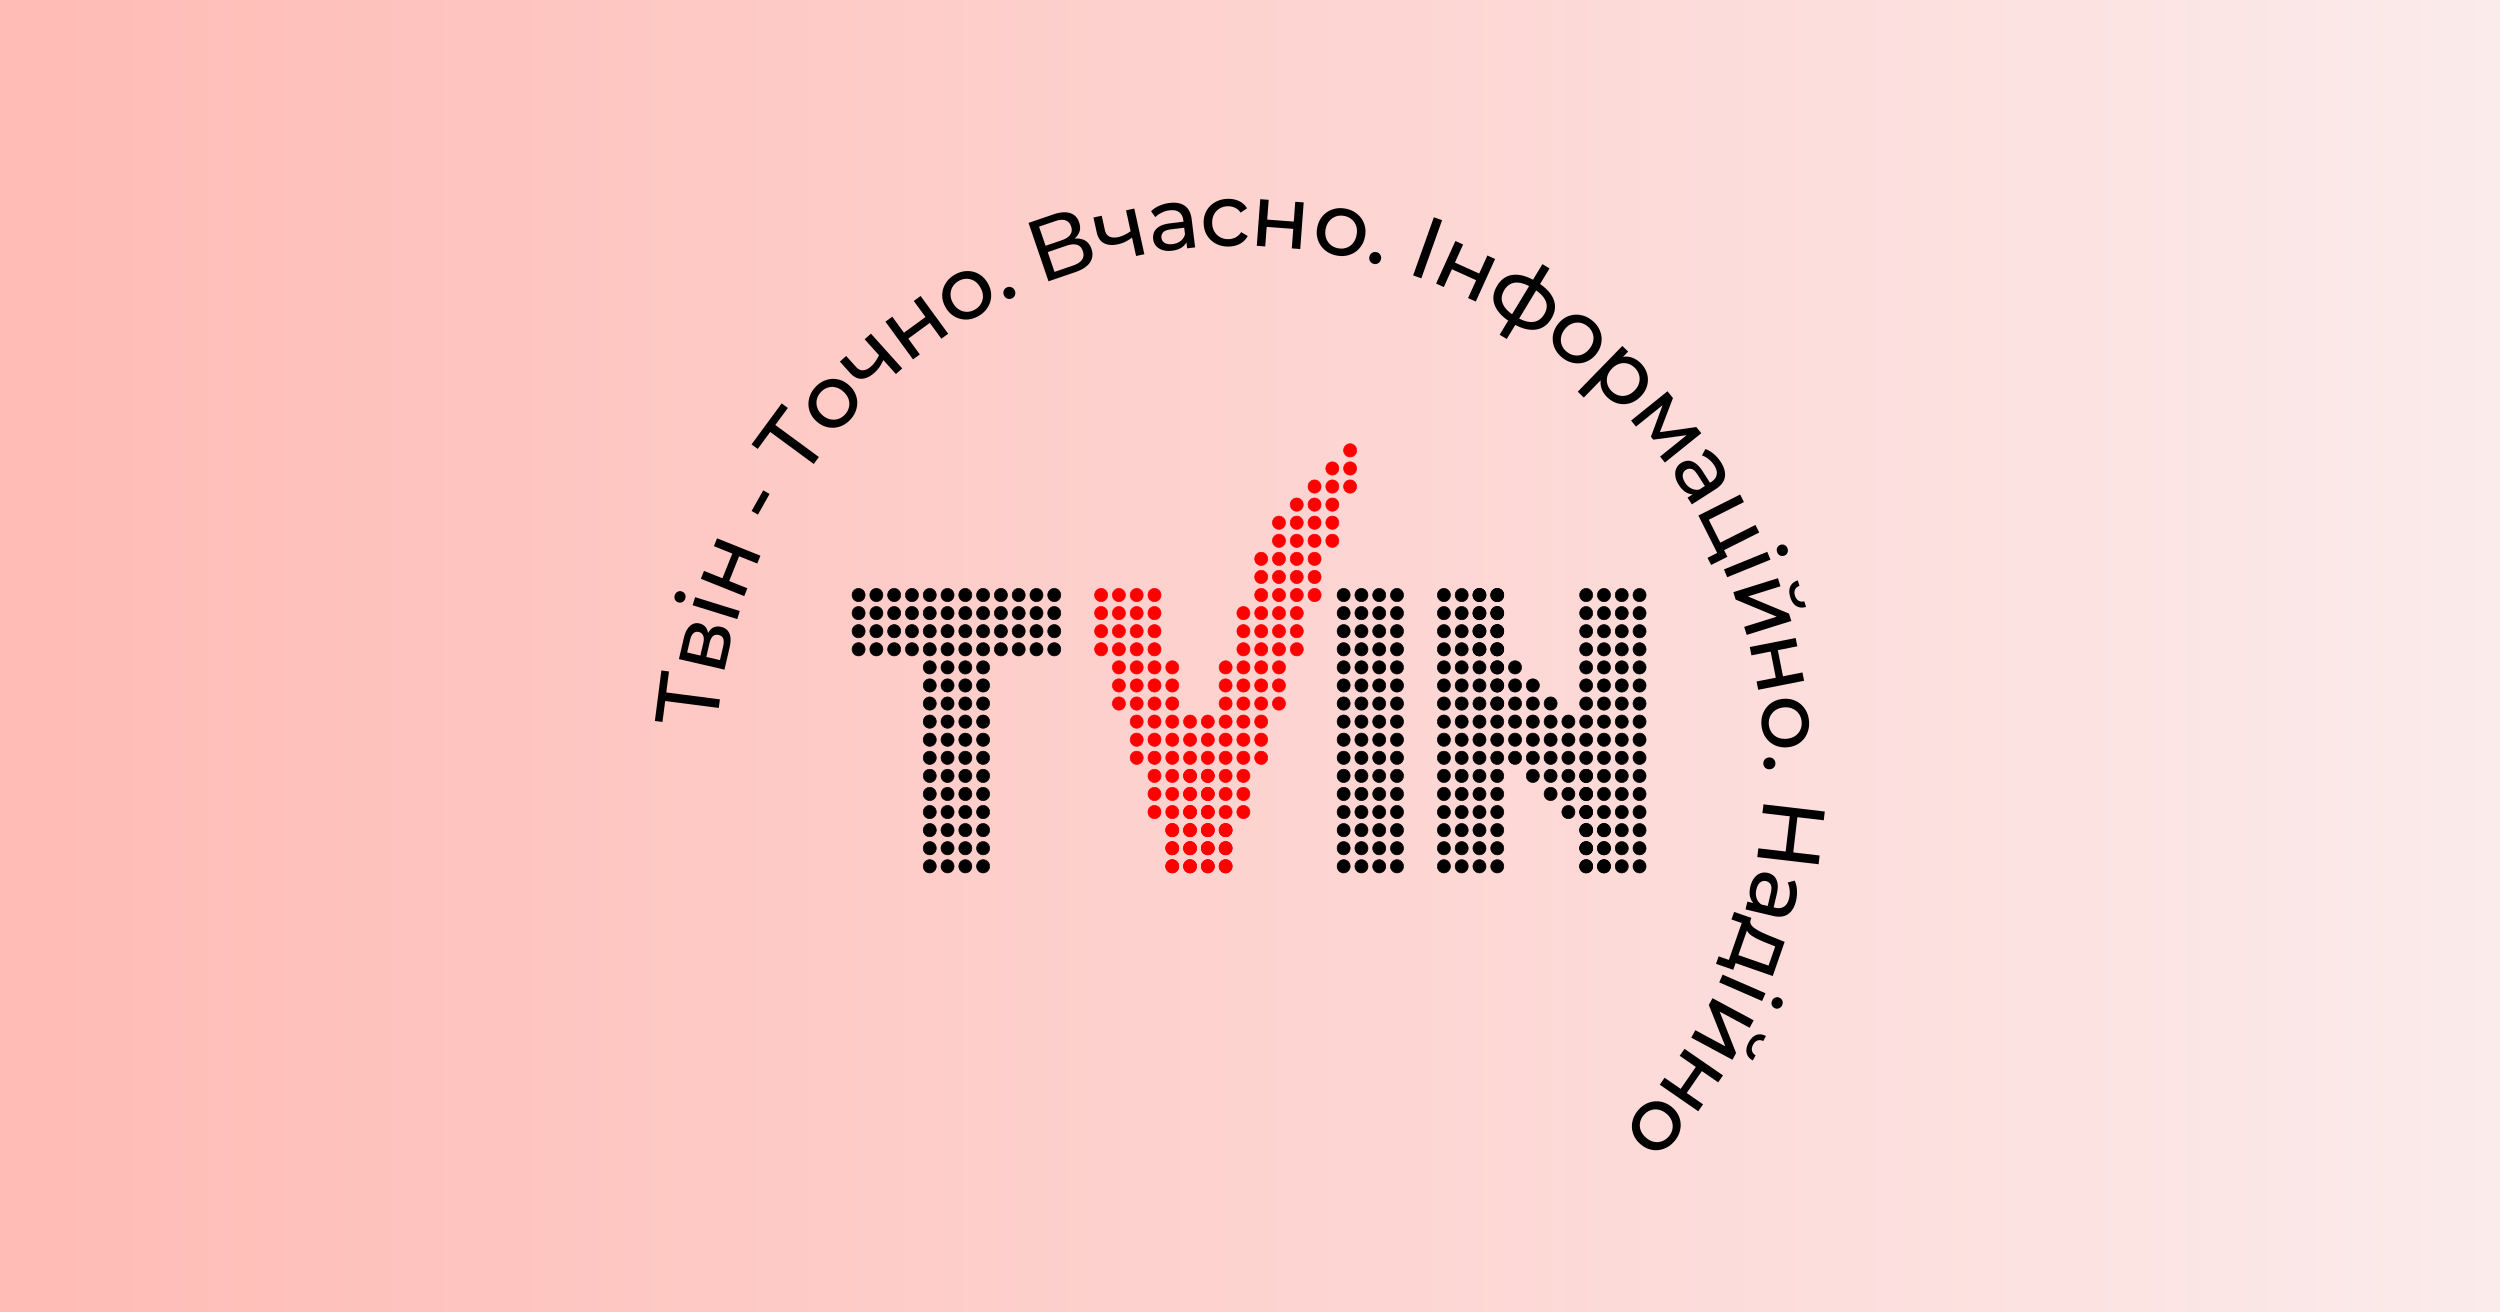 <svg width="1200" height="630" fill="none" xmlns="http://www.w3.org/2000/svg"><rect width="100%" height="100%" fill="#333333" stroke="none"/><path fill="url(#paint0_linear_1553_818)" d="M0 0h1200v630H0z"/><path d="M345.026 339.808l-26.832-3.456 1.227-.909-1.428 11.085-3.653-.47 3.121-24.229 3.653.471-1.428 11.085-.962-1.148 26.832 3.456-.53 4.115zm2.714-18.373l-21.857-5.075 2.356-10.145c.594-2.557 1.554-4.449 2.883-5.676 1.307-1.262 2.854-1.685 4.641-1.27 1.787.415 3.012 1.439 3.676 3.07.644 1.599.7 3.539.17 5.82l-.928-.867c.606-2.612 1.537-4.438 2.793-5.48 1.256-1.041 2.819-1.345 4.688-.911 1.897.441 3.216 1.5 3.956 3.179.72 1.645.741 3.924.064 6.839l-2.442 10.516zm-2.151-4.585l1.474-6.351c.383-1.65.423-2.945.12-3.884-.331-.946-1.06-1.55-2.187-1.812-1.155-.268-2.083-.078-2.784.571-.722.614-1.272 1.733-1.648 3.355l-1.532 6.598 6.557 1.523zm-9.403-2.184l1.379-5.938c.351-1.512.341-2.717-.03-3.614-.392-.932-1.097-1.516-2.114-1.752-1.045-.242-1.921-.026-2.629.65-.701.649-1.227 1.729-1.578 3.241l-1.379 5.939 6.351 1.474zm17.694-17.504l-21.43-6.649 1.204-3.881 21.431 6.648-1.205 3.882zm-24.953-9.869c-.234.755-.673 1.313-1.317 1.675a2.539 2.539 0 01-2.005.176c-.728-.226-1.259-.657-1.594-1.293-.326-.662-.372-1.371-.138-2.126.234-.755.669-1.299 1.305-1.634.617-.37 1.276-.447 1.977-.229.727.226 1.272.661 1.634 1.305.335.636.381 1.344.138 2.126zm28.308-1.151l-20.834-8.333 1.51-3.774 8.844 3.538 4.749-11.871-8.845-3.538 1.51-3.774 20.833 8.334-1.509 3.773-8.727-3.49-4.748 11.871 8.726 3.491-1.509 3.773zm6.589-39.131l-3.064-1.72 5.577-9.93 3.064 1.721-5.577 9.929zm26.791-24.301l-21.8-16.021 1.514-.201-6.619 9.007-2.968-2.181 14.466-19.685 2.968 2.181-6.619 9.007-.285-1.471 21.8 16.021-2.457 3.343zm17.659-21.422c-1.516 1.673-3.228 2.826-5.135 3.459-1.907.634-3.84.749-5.798.346-1.979-.423-3.784-1.373-5.415-2.851-1.652-1.497-2.775-3.2-3.369-5.11a10.723 10.723 0 01-.194-5.775c.443-1.96 1.423-3.776 2.939-5.449 1.497-1.653 3.199-2.796 5.106-3.429 1.906-.673 3.828-.798 5.767-.374 1.937.385 3.742 1.335 5.415 2.851 1.653 1.497 2.775 3.201 3.369 5.11.612 1.888.688 3.822.226 5.803-.444 1.96-1.414 3.766-2.911 5.419zm-2.635-2.388c.966-1.067 1.588-2.237 1.865-3.509a6.878 6.878 0 00-.219-3.856c-.464-1.296-1.281-2.474-2.452-3.536-1.192-1.08-2.435-1.768-3.729-2.064a6.866 6.866 0 00-3.858.16c-1.239.4-2.342 1.134-3.309 2.201-.966 1.066-1.588 2.236-1.865 3.508-.277 1.273-.204 2.558.219 3.856.403 1.279 1.2 2.459 2.393 3.539 1.171 1.061 2.433 1.748 3.788 2.061 1.333.294 2.619.241 3.858-.159 1.239-.401 2.342-1.135 3.309-2.201zm18.476-26.373a21.308 21.308 0 01-1.832 3.471 15.845 15.845 0 01-2.552 2.923c-2.014 1.812-4.034 2.775-6.058 2.888-2.004.094-3.893-.845-5.667-2.818l-4.871-5.413 3.022-2.718 4.7 5.224c1.076 1.196 2.236 1.747 3.48 1.653 1.265-.113 2.527-.736 3.786-1.869a13.563 13.563 0 002.172-2.523 18.64 18.64 0 001.725-3.147l2.095 2.329zm5.925 7.028l-15.008-16.681 3.021-2.718 15.008 16.68-3.021 2.719zm8.203-7.026l-13.236-18.119 3.282-2.398 5.619 7.692 10.324-7.542-5.619-7.692 3.282-2.397 13.236 18.119-3.282 2.397-5.544-7.589-10.325 7.542 5.545 7.589-3.282 2.398zm31.503-20.851c-1.958 1.124-3.942 1.695-5.951 1.71a11.034 11.034 0 01-5.622-1.457c-1.753-1.011-3.178-2.471-4.275-4.38-1.111-1.933-1.654-3.9-1.631-5.899.023-1.999.554-3.85 1.594-5.554 1.025-1.728 2.516-3.155 4.474-4.28 1.933-1.111 3.905-1.674 5.914-1.689 2.02-.054 3.887.42 5.601 1.42 1.725.963 3.15 2.423 4.275 4.38 1.11 1.934 1.654 3.9 1.631 5.899.001 1.985-.523 3.848-1.573 5.591-1.025 1.728-2.504 3.148-4.437 4.259zm-1.772-3.084c1.248-.717 2.2-1.638 2.855-2.764a6.876 6.876 0 00.979-3.736c-.042-1.375-.457-2.748-1.244-4.119-.802-1.395-1.772-2.432-2.911-3.112a6.867 6.867 0 00-3.721-1.036c-1.302-.001-2.577.358-3.825 1.075-1.248.717-2.2 1.638-2.856 2.763-.655 1.126-.981 2.371-.978 3.736-.011 1.341.384 2.709 1.186 4.104.787 1.37 1.777 2.413 2.969 3.128 1.178.69 2.418 1.036 3.72 1.036 1.303.001 2.578-.358 3.826-1.075zm17.823-5.396a2.845 2.845 0 01-2.179.163c-.755-.261-1.317-.773-1.686-1.535-.37-.761-.418-1.507-.144-2.236a2.85 2.85 0 011.477-1.611 2.656 2.656 0 012.103-.126c.742.236 1.298.735 1.668 1.497.369.761.423 1.519.162 2.274a2.653 2.653 0 01-1.401 1.574zm17.482-8.167l-9.59-28.041 12.057-4.124c3.045-1.041 5.645-1.244 7.801-.61 2.156.635 3.636 2.128 4.44 4.478.785 2.296.56 4.342-.675 6.137-1.245 1.768-3.216 3.113-5.913 4.036l.31-1.449c3.124-1.068 5.729-1.258 7.814-.569 2.103.653 3.56 2.168 4.373 4.544.822 2.404.585 4.588-.712 6.553-1.279 1.929-3.641 3.482-7.086 4.661l-12.819 4.384zm2.884-4.521l8.773-3c2.136-.731 3.606-1.666 4.409-2.806.821-1.176.953-2.578.396-4.207-.557-1.629-1.511-2.631-2.862-3.004-1.324-.382-3.054-.208-5.191.523l-8.772 3 3.247 9.494zm-4.289-12.538l7.812-2.672c1.949-.667 3.299-1.561 4.049-2.682.777-1.131.909-2.444.398-3.94-.521-1.522-1.435-2.492-2.741-2.91-1.28-.428-2.894-.308-4.844.359l-7.811 2.671 3.137 9.174zm41.754-4.118a21.323 21.323 0 01-3.306 2.115 15.768 15.768 0 01-3.662 1.284c-2.646.584-4.877.425-6.694-.475-1.789-.906-2.97-2.655-3.541-5.246l-1.567-7.111 3.969-.875 1.513 6.863c.346 1.571 1.083 2.623 2.212 3.154 1.156.526 2.562.606 4.215.242a13.621 13.621 0 003.134-1.124 18.574 18.574 0 003.052-1.887l.675 3.06zm1.688 9.035l-4.83-21.912 3.969-.875 4.83 21.912-3.969.875zm24.524-3.684l-.577-4.707-.318-.857-.984-8.026c-.209-1.709-.875-2.964-1.997-3.764-1.097-.833-2.64-1.127-4.629-.883a11.532 11.532 0 00-3.784 1.146c-1.209.575-2.203 1.279-2.983 2.114l-2.051-2.819c1.035-1.066 2.322-1.934 3.86-2.606a17.182 17.182 0 014.992-1.38c3.054-.374 5.498.08 7.333 1.362s2.939 3.45 3.314 6.504l1.648 13.447-3.824.469zm-7.281 1.148c-1.653.203-3.144.101-4.473-.305-1.302-.409-2.349-1.063-3.141-1.961-.796-.926-1.271-2.019-1.426-3.28-.148-1.205-.001-2.332.439-3.381.468-1.052 1.31-1.952 2.527-2.698 1.244-.75 2.973-1.26 5.186-1.532l7.06-.865.356 2.9-6.892.844c-2.017.248-3.335.75-3.953 1.509-.618.758-.868 1.613-.751 2.566.134 1.092.676 1.921 1.627 2.487.947.538 2.191.713 3.732.524 1.513-.186 2.788-.683 3.827-1.493 1.066-.813 1.772-1.895 2.118-3.245l1.139 2.675c-.371 1.382-1.181 2.548-2.429 3.497-1.252.921-2.901 1.507-4.946 1.758zm27.334-2.012c-2.285.06-4.344-.381-6.175-1.321-1.803-.941-3.236-2.259-4.296-3.953-1.061-1.695-1.621-3.657-1.679-5.886-.058-2.229.398-4.217 1.369-5.965a10.64 10.64 0 014.084-4.13c1.78-1.034 3.813-1.582 6.098-1.642 2.032-.053 3.848.31 5.45 1.086a8.397 8.397 0 013.817 3.458l-3.037 2.07c-.763-1.081-1.687-1.862-2.772-2.342a7.308 7.308 0 00-3.407-.715c-1.467.038-2.771.397-3.91 1.076a7.156 7.156 0 00-2.679 2.823c-.647 1.174-.95 2.566-.908 4.174.042 1.608.418 2.996 1.126 4.163.708 1.168 1.649 2.061 2.823 2.679 1.173.619 2.494.909 3.961.871a7.634 7.634 0 003.366-.851c1.058-.564 1.939-1.406 2.644-2.525l3.141 1.866c-.834 1.575-2.044 2.806-3.631 3.695-1.558.859-3.353 1.316-5.385 1.369zm13.362-.354l1.66-22.377 4.054.3-.705 9.501 12.75.946.705-9.5 4.053.3-1.66 22.378-4.053-.301.695-9.373-12.75-.946-.696 9.373-4.053-.301zm38.38 4.68c-2.22-.418-4.098-1.274-5.635-2.568a11.025 11.025 0 01-3.326-4.761c-.675-1.907-.81-3.943-.403-6.107.412-2.191 1.277-4.039 2.594-5.543a10.718 10.718 0 014.82-3.186c1.903-.647 3.964-.762 6.183-.345 2.191.412 4.055 1.265 5.592 2.56 1.57 1.271 2.682 2.844 3.335 4.719.685 1.852.819 3.888.402 6.107-.412 2.191-1.277 4.039-2.593 5.543-1.289 1.51-2.899 2.585-4.829 3.228-1.902.647-3.949.765-6.14.353zm.657-3.495c1.414.266 2.737.184 3.966-.245a6.872 6.872 0 003.171-2.204c.863-1.073 1.44-2.386 1.732-3.939.297-1.581.234-3-.19-4.258a6.875 6.875 0 00-2.154-3.205c-.99-.847-2.192-1.403-3.607-1.669-1.414-.266-2.736-.184-3.966.245-1.229.429-2.287 1.164-3.171 2.204-.88 1.012-1.468 2.308-1.766 3.889-.292 1.554-.217 2.989.224 4.307.447 1.291 1.165 2.359 2.154 3.206.99.846 2.192 1.403 3.607 1.669zm17.104 7.497a2.843 2.843 0 01-1.764-1.291c-.404-.688-.499-1.442-.285-2.262.213-.819.661-1.417 1.342-1.794a2.847 2.847 0 012.17-.265 2.65 2.65 0 011.681 1.269c.411.661.51 1.402.297 2.221-.214.819-.665 1.431-1.354 1.835a2.651 2.651 0 01-2.087.287zm18.902 5.521l9.956-27.913 3.948 1.408-9.957 27.913-3.947-1.408zm11.03 3.921l9.267-20.436 3.702 1.679-3.934 8.675 11.644 5.28 3.934-8.675 3.702 1.678-9.267 20.436-3.702-1.679 3.882-8.559-11.645-5.281-3.881 8.56-3.702-1.678zm36.535 19.004l-.253-.154-.362-.219a22.265 22.265 0 01-.217-.132c-3.905-2.434-6.43-5.154-7.578-8.161-1.133-3.03-.74-6.127 1.177-9.288 1.903-3.137 4.445-4.88 7.627-5.228 3.221-.357 6.829.66 10.826 3.051l.217.131a39.735 39.735 0 00.543.33c4.03 2.444 6.643 5.184 7.839 8.22 1.22 3.051.878 6.144-1.025 9.282-1.932 3.185-4.54 4.954-7.823 5.306-3.284.353-6.94-.694-10.971-3.138zm1.772-3.084c2.1 1.273 3.998 2.061 5.696 2.365 1.722.318 3.24.182 4.554-.407 1.315-.589 2.426-1.632 3.333-3.128.893-1.472 1.29-2.915 1.19-4.329-.1-1.414-.696-2.799-1.788-4.154-1.068-1.342-2.652-2.649-4.752-3.922l-.289-.176-.254-.153c-2.051-1.245-3.925-2.018-5.623-2.322-1.659-.313-3.126-.179-4.402.4-1.276.58-2.353 1.594-3.231 3.042-.893 1.472-1.309 2.92-1.248 4.343.085 1.438.643 2.832 1.672 4.183 1.054 1.365 2.587 2.675 4.599 3.928l.254.154.289.176zm-7.81 8.632l20.55-33.883 3.403 2.064-20.55 33.882-3.403-2.063zm30.133 11.077c-1.774-1.397-3.044-3.024-3.808-4.883a11.024 11.024 0 01-.746-5.76c.283-2.003 1.106-3.87 2.468-5.6 1.379-1.752 3-2.99 4.863-3.715a10.716 10.716 0 015.748-.594c1.986.306 3.866 1.157 5.64 2.553 1.753 1.379 3.011 2.998 3.775 4.857.804 1.853 1.061 3.762.773 5.726-.249 1.959-1.072 3.826-2.468 5.6-1.379 1.752-3 2.991-4.864 3.715-1.841.742-3.765.952-5.774.628-1.986-.306-3.855-1.148-5.607-2.527zm2.199-2.795c1.132.89 2.341 1.429 3.63 1.618a6.877 6.877 0 003.831-.487c1.261-.552 2.38-1.449 3.358-2.692.995-1.264 1.595-2.551 1.8-3.862a6.87 6.87 0 00-.427-3.838c-.485-1.209-1.294-2.258-2.425-3.148-1.131-.89-2.341-1.43-3.63-1.618-1.288-.188-2.565-.026-3.831.487-1.248.49-2.369 1.368-3.364 2.632-.978 1.242-1.576 2.549-1.794 3.922-.201 1.35-.058 2.63.427 3.838.486 1.208 1.294 2.258 2.425 3.148zm19.242 21.664c-1.334-1.301-2.261-2.796-2.781-4.486-.481-1.69-.464-3.467.051-5.33.536-1.843 1.69-3.674 3.463-5.493 1.773-1.819 3.564-3.029 5.373-3.631 1.829-.582 3.585-.644 5.267-.187 1.703.478 3.241 1.386 4.615 2.726 1.577 1.537 2.636 3.24 3.179 5.109.543 1.869.567 3.765.072 5.687-.474 1.903-1.51 3.672-3.105 5.309-1.596 1.637-3.349 2.727-5.258 3.271-1.909.543-3.805.567-5.688.072-1.882-.495-3.611-1.511-5.188-3.047zm-14.074-2.606l21.396-21.948 2.789 2.719-4.226 4.335-3.817 3.552-3.332 4.024-9.9 10.156-2.91-2.838zm16.314-.177c1.031 1.004 2.177 1.668 3.439 1.992a6.878 6.878 0 003.861-.079c1.332-.397 2.55-1.161 3.653-2.292 1.123-1.152 1.846-2.379 2.169-3.681a6.87 6.87 0 00-.02-3.861c-.355-1.253-1.048-2.382-2.079-3.387-1.01-.985-2.156-1.649-3.438-1.992-1.262-.323-2.549-.297-3.861.079-1.273.376-2.471 1.139-3.594 2.291-1.103 1.132-1.846 2.359-2.228 3.681-.343 1.322-.336 2.609.019 3.862.376 1.273 1.069 2.402 2.079 3.387zm9.281 14.053l17.473-14.077 2.629 3.264-6.867 17.928-1.063-1.319 19.139-2.697 2.391 2.967-17.474 14.078-2.31-2.869 13.912-11.208.129.766-17.322 2.321-1.116-1.385 6.158-16.65.637.52-13.979 11.262-2.337-2.901zm27.1 36.978l3.995-2.555.635-.657 6.812-4.357c1.45-.928 2.294-2.071 2.531-3.428.276-1.35-.125-2.868-1.205-4.557a11.559 11.559 0 00-2.669-2.916c-1.041-.842-2.107-1.434-3.196-1.775l1.655-3.069c1.409.473 2.748 1.258 4.019 2.354a17.217 17.217 0 013.402 3.905c1.658 2.592 2.305 4.993 1.942 7.201-.363 2.209-1.84 4.142-4.432 5.8l-11.413 7.299-2.076-3.245zm-4.183-6.069c-.897-1.403-1.45-2.792-1.659-4.166-.194-1.35-.057-2.577.411-3.68.491-1.118 1.271-2.019 2.341-2.703 1.022-.654 2.102-1.009 3.238-1.066 1.152-.033 2.327.338 3.526 1.112 1.214.798 2.422 2.137 3.623 4.015l3.832 5.992-2.461 1.574-3.741-5.849c-1.095-1.712-2.118-2.683-3.068-2.913-.951-.229-1.831-.085-2.639.432-.928.593-1.441 1.44-1.54 2.542-.076 1.087.305 2.285 1.141 3.592.821 1.284 1.822 2.219 3 2.806 1.195.609 2.475.779 3.843.507l-1.921 2.183c-1.406.263-2.807.037-4.203-.679-1.372-.73-2.613-1.964-3.723-3.699zm9.377 14.667l20.041-10.092 1.828 3.63-16.864 8.493 5.522 10.965 16.864-8.492 1.828 3.63-20.041 10.092-9.178-18.226zm4.394 20.303l4.84-2.437.268 1.003-2.152-4.273 3.177-1.6 3.427 6.807-7.827 3.941-1.733-3.441zm7.897 5.547l20.794-8.434 1.527 3.767-20.793 8.433-1.528-3.766zm25.559-8.174c-.297-.732-.311-1.442-.042-2.13.28-.662.76-1.13 1.44-1.406.706-.287 1.39-.29 2.052-.01.672.306 1.157.825 1.454 1.557.297.733.306 1.43.026 2.092-.243.677-.705 1.153-1.385 1.429-.706.287-1.403.295-2.091.026-.662-.28-1.146-.799-1.454-1.558zm-21.066 19.114l21.414-6.704 1.214 3.879-15.596 4.882 19.707 8.249 1.1 3.515-21.413 6.704-1.215-3.879 15.596-4.883-19.694-8.208-1.113-3.555zm27.338 2.443c-.615-1.966-.629-3.663-.04-5.089.624-1.408 1.834-2.408 3.63-3l.822 2.626c-1.015.348-1.717.937-2.108 1.769-.381.859-.399 1.841-.054 2.945.346 1.105.921 1.901 1.724 2.389.803.487 1.721.585 2.753.291l.848 2.707c-1.814.538-3.382.393-4.706-.434-1.297-.836-2.253-2.238-2.869-4.204zm-19.434 23.894l22.016-4.331.785 3.988-9.347 1.839 2.468 12.545 9.346-1.838.785 3.987-22.017 4.331-.784-3.988 9.222-1.814-2.468-12.545-9.222 1.814-.784-3.988zm5.598 37.476c-.188-2.25.136-4.288.974-6.114a11.036 11.036 0 013.703-4.475c1.659-1.158 3.586-1.83 5.779-2.014 2.222-.187 4.234.154 6.034 1.023a10.727 10.727 0 014.355 3.798c1.131 1.661 1.791 3.617 1.979 5.867.187 2.222-.139 4.246-.977 6.072-.808 1.853-2.028 3.343-3.661 4.471-1.602 1.154-3.529 1.826-5.779 2.015-2.222.186-4.233-.155-6.034-1.023-1.798-.841-3.264-2.106-4.397-3.795-1.13-1.661-1.789-3.603-1.976-5.825zm3.544-.297c.121 1.434.552 2.687 1.293 3.758a6.867 6.867 0 002.969 2.47c1.263.545 2.683.752 4.258.619 1.603-.134 2.954-.573 4.053-1.317a6.872 6.872 0 002.515-2.93c.553-1.179.769-2.486.649-3.921-.121-1.434-.552-2.687-1.293-3.757-.741-1.071-1.731-1.894-2.969-2.47-1.21-.578-2.616-.8-4.219-.666-1.575.132-2.939.587-4.092 1.363-1.125.774-1.963 1.751-2.516 2.93-.552 1.18-.768 2.487-.648 3.921zm-2.65 18.735c-.009-.79.252-1.47.782-2.04.558-.571 1.261-.861 2.108-.87.846-.009 1.541.266 2.083.824.542.559.818 1.234.826 2.024a2.65 2.65 0 01-.783 1.956c-.53.57-1.219.86-2.065.869-.847.009-1.556-.266-2.126-.824a2.651 2.651 0 01-.825-1.939zm27.03 44.149l-.492 4.205-29.434-3.445.492-4.205 29.434 3.445zm-27.456-20.349l.493-4.205 29.434 3.446-.492 4.205-29.435-3.446zm11.097 18.818l2.072-17.703 3.658.428-2.072 17.703-3.658-.428zm-18.336 23.665l4.615 1.09.914-.001 7.869 1.859c1.676.396 3.084.206 4.224-.569 1.161-.74 1.972-2.086 2.433-4.036.305-1.291.383-2.607.236-3.947-.12-1.333-.437-2.51-.95-3.53l3.356-.947c.641 1.34 1.009 2.848 1.106 4.524.118 1.71-.027 3.43-.436 5.161-.707 2.994-1.98 5.129-3.819 6.406-1.838 1.277-4.255 1.562-7.249.854l-13.185-3.114.886-3.75zm1.447-7.228c.382-1.62.995-2.984 1.836-4.09.835-1.079 1.811-1.834 2.928-2.266 1.144-.426 2.335-.493 3.571-.201 1.181.279 2.187.807 3.019 1.583.825.804 1.377 1.906 1.655 3.306.272 1.427.152 3.226-.361 5.396l-1.635 6.922-2.843-.672 1.596-6.757c.467-1.978.452-3.388-.045-4.23-.497-.843-1.212-1.374-2.146-1.595-1.071-.253-2.037-.031-2.897.664-.833.703-1.428 1.809-1.785 3.32-.351 1.483-.326 2.852.074 4.107.393 1.282 1.163 2.319 2.31 3.112l-2.905.14c-1.167-.827-1.98-1.99-2.438-3.49-.43-1.494-.408-3.243.066-5.249zm-7.313 32.365l16.033 5.582 3.202-9.196-4.009-1.62a62.083 62.083 0 01-3.781-1.63 22.121 22.121 0 01-3.203-1.743c-.957-.602-1.684-1.259-2.184-1.97a3.2 3.2 0 01-.571-2.351l2.002-3.562c-.314.817-.279 1.576.104 2.278.41.71 1.075 1.375 1.995 1.995.911.645 1.983 1.258 3.216 1.836a96.988 96.988 0 003.927 1.726l7.045 2.812-5.721 16.433-19.392-6.752 1.337-3.838zm-.495-20.211l8.277 2.882-8.687 24.949-8.276-2.882 1.253-3.598 4.918 1.712 6.166-17.712-4.917-1.713 1.266-3.638zm-5.509 30.114l20.573 8.958-1.623 3.726-20.573-8.958 1.623-3.726zm23.721 12.545c.315-.724.813-1.231 1.493-1.52.668-.263 1.339-.248 2.012.045.699.304 1.179.791 1.442 1.46.252.694.22 1.404-.095 2.128-.316.725-.808 1.218-1.477 1.481-.654.301-1.317.304-1.99.011-.698-.304-1.192-.796-1.481-1.476-.263-.669-.231-1.378.096-2.129zm-28.587-1.23l19.765 10.622-1.924 3.58-14.395-7.736 7.882 19.856-1.744 3.245-19.765-10.622 1.924-3.58 14.395 7.736-7.901-19.819 1.763-3.282zm17.368 21.254c.976-1.815 2.179-3.011 3.61-3.587 1.443-.539 3.004-.373 4.683.498l-1.303 2.424c-.958-.483-1.871-.573-2.738-.271-.881.328-1.596 1.001-2.143 2.021-.548 1.019-.716 1.987-.503 2.902.213.915.785 1.64 1.717 2.172l-1.343 2.499c-1.652-.92-2.645-2.143-2.979-3.668-.309-1.512.024-3.175.999-4.99zm-30.794 3.063l18.464 12.75-2.309 3.344-7.839-5.412-7.265 10.521 7.839 5.412-2.31 3.345-18.464-12.75 2.31-3.344 7.734 5.34 7.265-10.521-7.735-5.341 2.31-3.344zm-22.241 29.441c1.473-1.711 3.155-2.908 5.045-3.59a11.04 11.04 0 015.787-.493c1.989.372 3.818 1.276 5.487 2.712 1.69 1.454 2.856 3.128 3.498 5.021.642 1.894.756 3.816.342 5.769-.393 1.97-1.326 3.811-2.799 5.523-1.455 1.69-3.127 2.876-5.017 3.558-1.888.721-3.806.895-5.755.52-1.947-.334-3.776-1.238-5.487-2.711-1.69-1.455-2.856-3.129-3.498-5.022-.66-1.872-.785-3.804-.374-5.796.393-1.97 1.317-3.801 2.771-5.491zm2.696 2.32c-.939 1.091-1.531 2.276-1.775 3.555a6.871 6.871 0 00.318 3.849c.496 1.284 1.343 2.441 2.541 3.472 1.219 1.05 2.479 1.706 3.78 1.969a6.88 6.88 0 003.853-.258c1.229-.433 2.312-1.194 3.251-2.285.939-1.091 1.531-2.276 1.776-3.555.244-1.279.138-2.562-.318-3.849-.436-1.268-1.263-2.427-2.482-3.477-1.198-1.031-2.478-1.686-3.84-1.964-1.34-.26-2.624-.174-3.853.258-1.228.433-2.312 1.194-3.251 2.285z" fill="#000"/><path d="M412.124 288.795c1.726 0 3.124-1.422 3.124-3.176 0-1.754-1.398-3.176-3.124-3.176-1.725 0-3.124 1.422-3.124 3.176 0 1.754 1.399 3.176 3.124 3.176zm8.537 0c1.725 0 3.124-1.422 3.124-3.176 0-1.754-1.399-3.176-3.124-3.176s-3.124 1.422-3.124 3.176c0 1.754 1.399 3.176 3.124 3.176zm8.538 0c1.725 0 3.124-1.422 3.124-3.176 0-1.754-1.399-3.176-3.124-3.176s-3.124 1.422-3.124 3.176c0 1.754 1.399 3.176 3.124 3.176zm8.538 0c1.725 0 3.124-1.422 3.124-3.176 0-1.754-1.399-3.176-3.124-3.176s-3.124 1.422-3.124 3.176c0 1.754 1.399 3.176 3.124 3.176zm8.536 0c1.725 0 3.124-1.422 3.124-3.176 0-1.754-1.399-3.176-3.124-3.176s-3.124 1.422-3.124 3.176c0 1.754 1.399 3.176 3.124 3.176zm8.538 0c1.725 0 3.124-1.422 3.124-3.176 0-1.754-1.399-3.176-3.124-3.176s-3.124 1.422-3.124 3.176c0 1.754 1.399 3.176 3.124 3.176zm8.537 0c1.726 0 3.124-1.422 3.124-3.176 0-1.754-1.398-3.176-3.124-3.176-1.725 0-3.124 1.422-3.124 3.176 0 1.754 1.399 3.176 3.124 3.176zm8.538 0c1.726 0 3.124-1.422 3.124-3.176 0-1.754-1.398-3.176-3.124-3.176-1.725 0-3.124 1.422-3.124 3.176 0 1.754 1.399 3.176 3.124 3.176zm8.536 0c1.726 0 3.124-1.422 3.124-3.176 0-1.754-1.398-3.176-3.124-3.176-1.725 0-3.124 1.422-3.124 3.176 0 1.754 1.399 3.176 3.124 3.176zm8.538 0c1.726 0 3.124-1.422 3.124-3.176 0-1.754-1.398-3.176-3.124-3.176-1.725 0-3.124 1.422-3.124 3.176 0 1.754 1.399 3.176 3.124 3.176zm8.538 0c1.726 0 3.124-1.422 3.124-3.176 0-1.754-1.398-3.176-3.124-3.176-1.725 0-3.124 1.422-3.124 3.176 0 1.754 1.399 3.176 3.124 3.176zm8.537 0c1.725 0 3.124-1.422 3.124-3.176 0-1.754-1.399-3.176-3.124-3.176s-3.124 1.422-3.124 3.176c0 1.754 1.399 3.176 3.124 3.176zm-93.911 8.68c1.726 0 3.124-1.422 3.124-3.176 0-1.755-1.398-3.177-3.124-3.177-1.725 0-3.124 1.422-3.124 3.177 0 1.754 1.399 3.176 3.124 3.176zm0 8.681c1.726 0 3.124-1.422 3.124-3.176 0-1.754-1.398-3.176-3.124-3.176-1.725 0-3.124 1.422-3.124 3.176 0 1.754 1.399 3.176 3.124 3.176zm0 8.682c1.726 0 3.124-1.422 3.124-3.177 0-1.754-1.398-3.176-3.124-3.176-1.725 0-3.124 1.422-3.124 3.176 0 1.755 1.399 3.177 3.124 3.177zm8.537-17.363c1.725 0 3.124-1.422 3.124-3.176 0-1.755-1.399-3.177-3.124-3.177s-3.124 1.422-3.124 3.177c0 1.754 1.399 3.176 3.124 3.176zm0 8.681c1.725 0 3.124-1.422 3.124-3.176 0-1.754-1.399-3.176-3.124-3.176s-3.124 1.422-3.124 3.176c0 1.754 1.399 3.176 3.124 3.176zm0 8.682c1.725 0 3.124-1.422 3.124-3.177 0-1.754-1.399-3.176-3.124-3.176s-3.124 1.422-3.124 3.176c0 1.755 1.399 3.177 3.124 3.177zm8.538-17.363c1.725 0 3.124-1.422 3.124-3.176 0-1.755-1.399-3.177-3.124-3.177s-3.124 1.422-3.124 3.177c0 1.754 1.399 3.176 3.124 3.176zm0 8.681c1.725 0 3.124-1.422 3.124-3.176 0-1.754-1.399-3.176-3.124-3.176s-3.124 1.422-3.124 3.176c0 1.754 1.399 3.176 3.124 3.176zm0 8.682c1.725 0 3.124-1.422 3.124-3.177 0-1.754-1.399-3.176-3.124-3.176s-3.124 1.422-3.124 3.176c0 1.755 1.399 3.177 3.124 3.177zm8.538-17.363c1.725 0 3.124-1.422 3.124-3.176 0-1.755-1.399-3.177-3.124-3.177s-3.124 1.422-3.124 3.177c0 1.754 1.399 3.176 3.124 3.176zm0 8.681c1.725 0 3.124-1.422 3.124-3.176 0-1.754-1.399-3.176-3.124-3.176s-3.124 1.422-3.124 3.176c0 1.754 1.399 3.176 3.124 3.176zm0 8.682c1.725 0 3.124-1.422 3.124-3.177 0-1.754-1.399-3.176-3.124-3.176s-3.124 1.422-3.124 3.176c0 1.755 1.399 3.177 3.124 3.177zm8.536-17.363c1.725 0 3.124-1.422 3.124-3.176 0-1.755-1.399-3.177-3.124-3.177s-3.124 1.422-3.124 3.177c0 1.754 1.399 3.176 3.124 3.176zm0 8.681c1.725 0 3.124-1.422 3.124-3.176 0-1.754-1.399-3.176-3.124-3.176s-3.124 1.422-3.124 3.176c0 1.754 1.399 3.176 3.124 3.176zm0 8.682c1.725 0 3.124-1.422 3.124-3.177 0-1.754-1.399-3.176-3.124-3.176s-3.124 1.422-3.124 3.176c0 1.755 1.399 3.177 3.124 3.177zm8.538-17.363c1.725 0 3.124-1.422 3.124-3.176 0-1.755-1.399-3.177-3.124-3.177s-3.124 1.422-3.124 3.177c0 1.754 1.399 3.176 3.124 3.176zm0 8.681c1.725 0 3.124-1.422 3.124-3.176 0-1.754-1.399-3.176-3.124-3.176s-3.124 1.422-3.124 3.176c0 1.754 1.399 3.176 3.124 3.176zm0 8.682c1.725 0 3.124-1.422 3.124-3.177 0-1.754-1.399-3.176-3.124-3.176s-3.124 1.422-3.124 3.176c0 1.755 1.399 3.177 3.124 3.177zm8.537-17.363c1.726 0 3.124-1.422 3.124-3.176 0-1.755-1.398-3.177-3.124-3.177-1.725 0-3.124 1.422-3.124 3.177 0 1.754 1.399 3.176 3.124 3.176zm0 8.681c1.726 0 3.124-1.422 3.124-3.176 0-1.754-1.398-3.176-3.124-3.176-1.725 0-3.124 1.422-3.124 3.176 0 1.754 1.399 3.176 3.124 3.176zm0 8.682c1.726 0 3.124-1.422 3.124-3.177 0-1.754-1.398-3.176-3.124-3.176-1.725 0-3.124 1.422-3.124 3.176 0 1.755 1.399 3.177 3.124 3.177zm8.538-17.363c1.726 0 3.124-1.422 3.124-3.176 0-1.755-1.398-3.177-3.124-3.177-1.725 0-3.124 1.422-3.124 3.177 0 1.754 1.399 3.176 3.124 3.176zm0 8.681c1.726 0 3.124-1.422 3.124-3.176 0-1.754-1.398-3.176-3.124-3.176-1.725 0-3.124 1.422-3.124 3.176 0 1.754 1.399 3.176 3.124 3.176zm0 8.682c1.726 0 3.124-1.422 3.124-3.177 0-1.754-1.398-3.176-3.124-3.176-1.725 0-3.124 1.422-3.124 3.176 0 1.755 1.399 3.177 3.124 3.177zm8.536-17.363c1.726 0 3.124-1.422 3.124-3.176 0-1.755-1.398-3.177-3.124-3.177-1.725 0-3.124 1.422-3.124 3.177 0 1.754 1.399 3.176 3.124 3.176zm0 8.681c1.726 0 3.124-1.422 3.124-3.176 0-1.754-1.398-3.176-3.124-3.176-1.725 0-3.124 1.422-3.124 3.176 0 1.754 1.399 3.176 3.124 3.176zm0 8.682c1.726 0 3.124-1.422 3.124-3.177 0-1.754-1.398-3.176-3.124-3.176-1.725 0-3.124 1.422-3.124 3.176 0 1.755 1.399 3.177 3.124 3.177zm8.538-17.363c1.726 0 3.124-1.422 3.124-3.176 0-1.755-1.398-3.177-3.124-3.177-1.725 0-3.124 1.422-3.124 3.177 0 1.754 1.399 3.176 3.124 3.176zm0 8.681c1.726 0 3.124-1.422 3.124-3.176 0-1.754-1.398-3.176-3.124-3.176-1.725 0-3.124 1.422-3.124 3.176 0 1.754 1.399 3.176 3.124 3.176zm0 8.682c1.726 0 3.124-1.422 3.124-3.177 0-1.754-1.398-3.176-3.124-3.176-1.725 0-3.124 1.422-3.124 3.176 0 1.755 1.399 3.177 3.124 3.177zm8.538-17.363c1.726 0 3.124-1.422 3.124-3.176 0-1.755-1.398-3.177-3.124-3.177-1.725 0-3.124 1.422-3.124 3.177 0 1.754 1.399 3.176 3.124 3.176zm0 8.681c1.726 0 3.124-1.422 3.124-3.176 0-1.754-1.398-3.176-3.124-3.176-1.725 0-3.124 1.422-3.124 3.176 0 1.754 1.399 3.176 3.124 3.176zm0 8.682c1.726 0 3.124-1.422 3.124-3.177 0-1.754-1.398-3.176-3.124-3.176-1.725 0-3.124 1.422-3.124 3.176 0 1.755 1.399 3.177 3.124 3.177zm8.537-17.363c1.725 0 3.124-1.422 3.124-3.176 0-1.755-1.399-3.177-3.124-3.177s-3.124 1.422-3.124 3.177c0 1.754 1.399 3.176 3.124 3.176zm0 8.681c1.725 0 3.124-1.422 3.124-3.176 0-1.754-1.399-3.176-3.124-3.176s-3.124 1.422-3.124 3.176c0 1.754 1.399 3.176 3.124 3.176zm0 8.682c1.725 0 3.124-1.422 3.124-3.177 0-1.754-1.399-3.176-3.124-3.176s-3.124 1.422-3.124 3.176c0 1.755 1.399 3.177 3.124 3.177zm-59.762 8.679c1.725 0 3.124-1.422 3.124-3.177 0-1.754-1.399-3.176-3.124-3.176s-3.124 1.422-3.124 3.176c0 1.755 1.399 3.177 3.124 3.177zm0 8.679c1.725 0 3.124-1.422 3.124-3.176 0-1.754-1.399-3.176-3.124-3.176s-3.124 1.422-3.124 3.176c0 1.754 1.399 3.176 3.124 3.176zm0 8.682c1.725 0 3.124-1.423 3.124-3.177s-1.399-3.176-3.124-3.176-3.124 1.422-3.124 3.176c0 1.754 1.399 3.177 3.124 3.177zm0 8.681c1.725 0 3.124-1.422 3.124-3.177 0-1.754-1.399-3.176-3.124-3.176s-3.124 1.422-3.124 3.176c0 1.755 1.399 3.177 3.124 3.177zm0 8.679c1.725 0 3.124-1.422 3.124-3.176 0-1.754-1.399-3.177-3.124-3.177s-3.124 1.423-3.124 3.177 1.399 3.176 3.124 3.176zm0 8.679c1.725 0 3.124-1.422 3.124-3.176 0-1.754-1.399-3.176-3.124-3.176s-3.124 1.422-3.124 3.176c0 1.754 1.399 3.176 3.124 3.176zm0 8.681c1.725 0 3.124-1.423 3.124-3.177s-1.399-3.176-3.124-3.176-3.124 1.422-3.124 3.176c0 1.754 1.399 3.177 3.124 3.177zm0 8.681c1.725 0 3.124-1.422 3.124-3.176 0-1.755-1.399-3.177-3.124-3.177s-3.124 1.422-3.124 3.177c0 1.754 1.399 3.176 3.124 3.176zm0 8.679c1.725 0 3.124-1.422 3.124-3.176 0-1.754-1.399-3.177-3.124-3.177s-3.124 1.423-3.124 3.177 1.399 3.176 3.124 3.176zm0 8.681c1.725 0 3.124-1.422 3.124-3.176 0-1.754-1.399-3.176-3.124-3.176s-3.124 1.422-3.124 3.176c0 1.754 1.399 3.176 3.124 3.176zm0 8.682c1.725 0 3.124-1.422 3.124-3.177 0-1.754-1.399-3.176-3.124-3.176s-3.124 1.422-3.124 3.176c0 1.755 1.399 3.177 3.124 3.177zm0 8.679c1.725 0 3.124-1.422 3.124-3.176 0-1.755-1.399-3.177-3.124-3.177s-3.124 1.422-3.124 3.177c0 1.754 1.399 3.176 3.124 3.176zm8.538-95.483c1.725 0 3.124-1.422 3.124-3.177 0-1.754-1.399-3.176-3.124-3.176s-3.124 1.422-3.124 3.176c0 1.755 1.399 3.177 3.124 3.177zm0 8.679c1.725 0 3.124-1.422 3.124-3.176 0-1.754-1.399-3.176-3.124-3.176s-3.124 1.422-3.124 3.176c0 1.754 1.399 3.176 3.124 3.176zm0 8.682c1.725 0 3.124-1.423 3.124-3.177s-1.399-3.176-3.124-3.176-3.124 1.422-3.124 3.176c0 1.754 1.399 3.177 3.124 3.177zm0 8.681c1.725 0 3.124-1.422 3.124-3.177 0-1.754-1.399-3.176-3.124-3.176s-3.124 1.422-3.124 3.176c0 1.755 1.399 3.177 3.124 3.177zm0 8.679c1.725 0 3.124-1.422 3.124-3.176 0-1.754-1.399-3.177-3.124-3.177s-3.124 1.423-3.124 3.177 1.399 3.176 3.124 3.176zm0 8.679c1.725 0 3.124-1.422 3.124-3.176 0-1.754-1.399-3.176-3.124-3.176s-3.124 1.422-3.124 3.176c0 1.754 1.399 3.176 3.124 3.176zm0 8.681c1.725 0 3.124-1.423 3.124-3.177s-1.399-3.176-3.124-3.176-3.124 1.422-3.124 3.176c0 1.754 1.399 3.177 3.124 3.177zm0 8.681c1.725 0 3.124-1.422 3.124-3.176 0-1.755-1.399-3.177-3.124-3.177s-3.124 1.422-3.124 3.177c0 1.754 1.399 3.176 3.124 3.176zm0 8.679c1.725 0 3.124-1.422 3.124-3.176 0-1.754-1.399-3.177-3.124-3.177s-3.124 1.423-3.124 3.177 1.399 3.176 3.124 3.176zm0 8.681c1.725 0 3.124-1.422 3.124-3.176 0-1.754-1.399-3.176-3.124-3.176s-3.124 1.422-3.124 3.176c0 1.754 1.399 3.176 3.124 3.176zm0 8.682c1.725 0 3.124-1.422 3.124-3.177 0-1.754-1.399-3.176-3.124-3.176s-3.124 1.422-3.124 3.176c0 1.755 1.399 3.177 3.124 3.177zm0 8.679c1.725 0 3.124-1.422 3.124-3.176 0-1.755-1.399-3.177-3.124-3.177s-3.124 1.422-3.124 3.177c0 1.754 1.399 3.176 3.124 3.176zm8.537-95.483c1.726 0 3.124-1.422 3.124-3.177 0-1.754-1.398-3.176-3.124-3.176-1.725 0-3.124 1.422-3.124 3.176 0 1.755 1.399 3.177 3.124 3.177zm0 8.679c1.726 0 3.124-1.422 3.124-3.176 0-1.754-1.398-3.176-3.124-3.176-1.725 0-3.124 1.422-3.124 3.176 0 1.754 1.399 3.176 3.124 3.176zm0 8.682c1.726 0 3.124-1.423 3.124-3.177s-1.398-3.176-3.124-3.176c-1.725 0-3.124 1.422-3.124 3.176 0 1.754 1.399 3.177 3.124 3.177zm0 8.681c1.726 0 3.124-1.422 3.124-3.177 0-1.754-1.398-3.176-3.124-3.176-1.725 0-3.124 1.422-3.124 3.176 0 1.755 1.399 3.177 3.124 3.177zm0 8.679c1.726 0 3.124-1.422 3.124-3.176 0-1.754-1.398-3.177-3.124-3.177-1.725 0-3.124 1.423-3.124 3.177s1.399 3.176 3.124 3.176zm0 8.679c1.726 0 3.124-1.422 3.124-3.176 0-1.754-1.398-3.176-3.124-3.176-1.725 0-3.124 1.422-3.124 3.176 0 1.754 1.399 3.176 3.124 3.176zm0 8.681c1.726 0 3.124-1.423 3.124-3.177s-1.398-3.176-3.124-3.176c-1.725 0-3.124 1.422-3.124 3.176 0 1.754 1.399 3.177 3.124 3.177zm0 8.681c1.726 0 3.124-1.422 3.124-3.176 0-1.755-1.398-3.177-3.124-3.177-1.725 0-3.124 1.422-3.124 3.177 0 1.754 1.399 3.176 3.124 3.176zm0 8.679c1.726 0 3.124-1.422 3.124-3.176 0-1.754-1.398-3.177-3.124-3.177-1.725 0-3.124 1.423-3.124 3.177s1.399 3.176 3.124 3.176zm0 8.681c1.726 0 3.124-1.422 3.124-3.176 0-1.754-1.398-3.176-3.124-3.176-1.725 0-3.124 1.422-3.124 3.176 0 1.754 1.399 3.176 3.124 3.176zm0 8.682c1.726 0 3.124-1.422 3.124-3.177 0-1.754-1.398-3.176-3.124-3.176-1.725 0-3.124 1.422-3.124 3.176 0 1.755 1.399 3.177 3.124 3.177zm0 8.679c1.726 0 3.124-1.422 3.124-3.176 0-1.755-1.398-3.177-3.124-3.177-1.725 0-3.124 1.422-3.124 3.177 0 1.754 1.399 3.176 3.124 3.176zm8.538-95.483c1.726 0 3.124-1.422 3.124-3.177 0-1.754-1.398-3.176-3.124-3.176-1.725 0-3.124 1.422-3.124 3.176 0 1.755 1.399 3.177 3.124 3.177zm0 8.679c1.726 0 3.124-1.422 3.124-3.176 0-1.754-1.398-3.176-3.124-3.176-1.725 0-3.124 1.422-3.124 3.176 0 1.754 1.399 3.176 3.124 3.176zm0 8.682c1.726 0 3.124-1.423 3.124-3.177s-1.398-3.176-3.124-3.176c-1.725 0-3.124 1.422-3.124 3.176 0 1.754 1.399 3.177 3.124 3.177zm0 8.681c1.726 0 3.124-1.422 3.124-3.177 0-1.754-1.398-3.176-3.124-3.176-1.725 0-3.124 1.422-3.124 3.176 0 1.755 1.399 3.177 3.124 3.177zm0 8.679c1.726 0 3.124-1.422 3.124-3.176 0-1.754-1.398-3.177-3.124-3.177-1.725 0-3.124 1.423-3.124 3.177s1.399 3.176 3.124 3.176zm0 8.679c1.726 0 3.124-1.422 3.124-3.176 0-1.754-1.398-3.176-3.124-3.176-1.725 0-3.124 1.422-3.124 3.176 0 1.754 1.399 3.176 3.124 3.176zm0 8.681c1.726 0 3.124-1.423 3.124-3.177s-1.398-3.176-3.124-3.176c-1.725 0-3.124 1.422-3.124 3.176 0 1.754 1.399 3.177 3.124 3.177zm0 8.681c1.726 0 3.124-1.422 3.124-3.176 0-1.755-1.398-3.177-3.124-3.177-1.725 0-3.124 1.422-3.124 3.177 0 1.754 1.399 3.176 3.124 3.176zm0 8.679c1.726 0 3.124-1.422 3.124-3.176 0-1.754-1.398-3.177-3.124-3.177-1.725 0-3.124 1.423-3.124 3.177s1.399 3.176 3.124 3.176zm0 8.681c1.726 0 3.124-1.422 3.124-3.176 0-1.754-1.398-3.176-3.124-3.176-1.725 0-3.124 1.422-3.124 3.176 0 1.754 1.399 3.176 3.124 3.176zm0 8.682c1.726 0 3.124-1.422 3.124-3.177 0-1.754-1.398-3.176-3.124-3.176-1.725 0-3.124 1.422-3.124 3.176 0 1.755 1.399 3.177 3.124 3.177zm0 8.679c1.726 0 3.124-1.422 3.124-3.176 0-1.755-1.398-3.177-3.124-3.177-1.725 0-3.124 1.422-3.124 3.177 0 1.754 1.399 3.176 3.124 3.176z" fill="#000" stroke="#000" stroke-width=".326"/><path d="M528.538 288.795c1.725 0 3.124-1.422 3.124-3.176 0-1.754-1.399-3.176-3.124-3.176-1.726 0-3.124 1.422-3.124 3.176 0 1.754 1.398 3.176 3.124 3.176zm8.538 0c1.725 0 3.124-1.422 3.124-3.176 0-1.754-1.399-3.176-3.124-3.176-1.726 0-3.124 1.422-3.124 3.176 0 1.754 1.398 3.176 3.124 3.176zm8.536 0c1.726 0 3.124-1.422 3.124-3.176 0-1.754-1.398-3.176-3.124-3.176-1.725 0-3.124 1.422-3.124 3.176 0 1.754 1.399 3.176 3.124 3.176zm8.538 0c1.726 0 3.124-1.422 3.124-3.176 0-1.754-1.398-3.176-3.124-3.176-1.725 0-3.124 1.422-3.124 3.176 0 1.754 1.399 3.176 3.124 3.176zm-25.612 8.68c1.725 0 3.124-1.422 3.124-3.176 0-1.755-1.399-3.177-3.124-3.177-1.726 0-3.124 1.422-3.124 3.177 0 1.754 1.398 3.176 3.124 3.176zm0 8.681c1.725 0 3.124-1.422 3.124-3.176 0-1.754-1.399-3.176-3.124-3.176-1.726 0-3.124 1.422-3.124 3.176 0 1.754 1.398 3.176 3.124 3.176zm0 8.682c1.725 0 3.124-1.422 3.124-3.177 0-1.754-1.399-3.176-3.124-3.176-1.726 0-3.124 1.422-3.124 3.176 0 1.755 1.398 3.177 3.124 3.177zm34.15 8.679c1.726 0 3.124-1.422 3.124-3.177 0-1.754-1.398-3.176-3.124-3.176-1.725 0-3.124 1.422-3.124 3.176 0 1.755 1.399 3.177 3.124 3.177zm-25.612-26.042c1.725 0 3.124-1.422 3.124-3.176 0-1.755-1.399-3.177-3.124-3.177-1.726 0-3.124 1.422-3.124 3.177 0 1.754 1.398 3.176 3.124 3.176zm0 8.681c1.725 0 3.124-1.422 3.124-3.176 0-1.754-1.399-3.176-3.124-3.176-1.726 0-3.124 1.422-3.124 3.176 0 1.754 1.398 3.176 3.124 3.176zm0 8.682c1.725 0 3.124-1.422 3.124-3.177 0-1.754-1.399-3.176-3.124-3.176-1.726 0-3.124 1.422-3.124 3.176 0 1.755 1.398 3.177 3.124 3.177zm0 8.679c1.725 0 3.124-1.422 3.124-3.177 0-1.754-1.399-3.176-3.124-3.176-1.726 0-3.124 1.422-3.124 3.176 0 1.755 1.398 3.177 3.124 3.177zm8.536-26.042c1.726 0 3.124-1.422 3.124-3.176 0-1.755-1.398-3.177-3.124-3.177-1.725 0-3.124 1.422-3.124 3.177 0 1.754 1.399 3.176 3.124 3.176zm0 8.681c1.726 0 3.124-1.422 3.124-3.176 0-1.754-1.398-3.176-3.124-3.176-1.725 0-3.124 1.422-3.124 3.176 0 1.754 1.399 3.176 3.124 3.176zm0 8.682c1.726 0 3.124-1.422 3.124-3.177 0-1.754-1.398-3.176-3.124-3.176-1.725 0-3.124 1.422-3.124 3.176 0 1.755 1.399 3.177 3.124 3.177zm0 8.679c1.726 0 3.124-1.422 3.124-3.177 0-1.754-1.398-3.176-3.124-3.176-1.725 0-3.124 1.422-3.124 3.176 0 1.755 1.399 3.177 3.124 3.177zm8.538-26.042c1.726 0 3.124-1.422 3.124-3.176 0-1.755-1.398-3.177-3.124-3.177-1.725 0-3.124 1.422-3.124 3.177 0 1.754 1.399 3.176 3.124 3.176zm0 8.681c1.726 0 3.124-1.422 3.124-3.176 0-1.754-1.398-3.176-3.124-3.176-1.725 0-3.124 1.422-3.124 3.176 0 1.754 1.399 3.176 3.124 3.176zm0 8.682c1.726 0 3.124-1.422 3.124-3.177 0-1.754-1.398-3.176-3.124-3.176-1.725 0-3.124 1.422-3.124 3.176 0 1.755 1.399 3.177 3.124 3.177zm0 8.679c1.726 0 3.124-1.422 3.124-3.177 0-1.754-1.398-3.176-3.124-3.176-1.725 0-3.124 1.422-3.124 3.176 0 1.755 1.399 3.177 3.124 3.177zM562.688 419c1.726 0 3.124-1.422 3.124-3.176 0-1.755-1.398-3.177-3.124-3.177-1.725 0-3.124 1.422-3.124 3.177 0 1.754 1.399 3.176 3.124 3.176zm8.536 0c1.726 0 3.124-1.422 3.124-3.176 0-1.755-1.398-3.177-3.124-3.177-1.725 0-3.124 1.422-3.124 3.177 0 1.754 1.399 3.176 3.124 3.176zm8.537 0c1.725 0 3.124-1.422 3.124-3.176 0-1.755-1.399-3.177-3.124-3.177-1.726 0-3.124 1.422-3.124 3.177 0 1.754 1.398 3.176 3.124 3.176zm8.538 0c1.725 0 3.124-1.422 3.124-3.176 0-1.755-1.399-3.177-3.124-3.177s-3.124 1.422-3.124 3.177c0 1.754 1.399 3.176 3.124 3.176zm-25.611-8.679c1.726 0 3.124-1.422 3.124-3.177 0-1.754-1.398-3.176-3.124-3.176-1.725 0-3.124 1.422-3.124 3.176 0 1.755 1.399 3.177 3.124 3.177zm8.536 0c1.726 0 3.124-1.422 3.124-3.177 0-1.754-1.398-3.176-3.124-3.176-1.725 0-3.124 1.422-3.124 3.176 0 1.755 1.399 3.177 3.124 3.177zm8.537 0c1.725 0 3.124-1.422 3.124-3.177 0-1.754-1.399-3.176-3.124-3.176-1.726 0-3.124 1.422-3.124 3.176 0 1.755 1.398 3.177 3.124 3.177zm8.538 0c1.725 0 3.124-1.422 3.124-3.177 0-1.754-1.399-3.176-3.124-3.176s-3.124 1.422-3.124 3.176c0 1.755 1.399 3.177 3.124 3.177z" fill="red" stroke="red" stroke-width=".326"/><path d="M644.95 288.795c1.726 0 3.124-1.422 3.124-3.176 0-1.754-1.398-3.176-3.124-3.176-1.725 0-3.124 1.422-3.124 3.176 0 1.754 1.399 3.176 3.124 3.176zm8.538 0c1.726 0 3.124-1.422 3.124-3.176 0-1.754-1.398-3.176-3.124-3.176-1.725 0-3.124 1.422-3.124 3.176 0 1.754 1.399 3.176 3.124 3.176zm8.538 0c1.726 0 3.124-1.422 3.124-3.176 0-1.754-1.398-3.176-3.124-3.176-1.725 0-3.124 1.422-3.124 3.176 0 1.754 1.399 3.176 3.124 3.176zm8.537 0c1.725 0 3.124-1.422 3.124-3.176 0-1.754-1.399-3.176-3.124-3.176s-3.124 1.422-3.124 3.176c0 1.754 1.399 3.176 3.124 3.176zm-25.613 8.68c1.726 0 3.124-1.422 3.124-3.176 0-1.755-1.398-3.177-3.124-3.177-1.725 0-3.124 1.422-3.124 3.177 0 1.754 1.399 3.176 3.124 3.176zm0 8.681c1.726 0 3.124-1.422 3.124-3.176 0-1.754-1.398-3.176-3.124-3.176-1.725 0-3.124 1.422-3.124 3.176 0 1.754 1.399 3.176 3.124 3.176zm0 8.682c1.726 0 3.124-1.422 3.124-3.177 0-1.754-1.398-3.176-3.124-3.176-1.725 0-3.124 1.422-3.124 3.176 0 1.755 1.399 3.177 3.124 3.177zm0 8.679c1.726 0 3.124-1.422 3.124-3.177 0-1.754-1.398-3.176-3.124-3.176-1.725 0-3.124 1.422-3.124 3.176 0 1.755 1.399 3.177 3.124 3.177zm0 8.679c1.726 0 3.124-1.422 3.124-3.176 0-1.754-1.398-3.176-3.124-3.176-1.725 0-3.124 1.422-3.124 3.176 0 1.754 1.399 3.176 3.124 3.176zm0 8.682c1.726 0 3.124-1.423 3.124-3.177s-1.398-3.176-3.124-3.176c-1.725 0-3.124 1.422-3.124 3.176 0 1.754 1.399 3.177 3.124 3.177zm0 8.681c1.726 0 3.124-1.422 3.124-3.177 0-1.754-1.398-3.176-3.124-3.176-1.725 0-3.124 1.422-3.124 3.176 0 1.755 1.399 3.177 3.124 3.177zm0 8.679c1.726 0 3.124-1.422 3.124-3.176 0-1.754-1.398-3.177-3.124-3.177-1.725 0-3.124 1.423-3.124 3.177s1.399 3.176 3.124 3.176zm0 8.679c1.726 0 3.124-1.422 3.124-3.176 0-1.754-1.398-3.176-3.124-3.176-1.725 0-3.124 1.422-3.124 3.176 0 1.754 1.399 3.176 3.124 3.176zm0 8.681c1.726 0 3.124-1.423 3.124-3.177s-1.398-3.176-3.124-3.176c-1.725 0-3.124 1.422-3.124 3.176 0 1.754 1.399 3.177 3.124 3.177zm0 8.681c1.726 0 3.124-1.422 3.124-3.176 0-1.755-1.398-3.177-3.124-3.177-1.725 0-3.124 1.422-3.124 3.177 0 1.754 1.399 3.176 3.124 3.176zm0 8.679c1.726 0 3.124-1.422 3.124-3.176 0-1.754-1.398-3.176-3.124-3.176-1.725 0-3.124 1.422-3.124 3.176 0 1.754 1.399 3.176 3.124 3.176zm0 8.681c1.726 0 3.124-1.422 3.124-3.176 0-1.754-1.398-3.176-3.124-3.176-1.725 0-3.124 1.422-3.124 3.176 0 1.754 1.399 3.176 3.124 3.176zm0 8.682c1.726 0 3.124-1.422 3.124-3.177 0-1.754-1.398-3.176-3.124-3.176-1.725 0-3.124 1.422-3.124 3.176 0 1.755 1.399 3.177 3.124 3.177zm0 8.679c1.726 0 3.124-1.422 3.124-3.176 0-1.755-1.398-3.177-3.124-3.177-1.725 0-3.124 1.422-3.124 3.177 0 1.754 1.399 3.176 3.124 3.176zm8.538-121.525c1.726 0 3.124-1.422 3.124-3.176 0-1.755-1.398-3.177-3.124-3.177-1.725 0-3.124 1.422-3.124 3.177 0 1.754 1.399 3.176 3.124 3.176zm0 8.681c1.726 0 3.124-1.422 3.124-3.176 0-1.754-1.398-3.176-3.124-3.176-1.725 0-3.124 1.422-3.124 3.176 0 1.754 1.399 3.176 3.124 3.176zm0 8.682c1.726 0 3.124-1.422 3.124-3.177 0-1.754-1.398-3.176-3.124-3.176-1.725 0-3.124 1.422-3.124 3.176 0 1.755 1.399 3.177 3.124 3.177zm0 8.679c1.726 0 3.124-1.422 3.124-3.177 0-1.754-1.398-3.176-3.124-3.176-1.725 0-3.124 1.422-3.124 3.176 0 1.755 1.399 3.177 3.124 3.177zm0 8.679c1.726 0 3.124-1.422 3.124-3.176 0-1.754-1.398-3.176-3.124-3.176-1.725 0-3.124 1.422-3.124 3.176 0 1.754 1.399 3.176 3.124 3.176zm0 8.682c1.726 0 3.124-1.423 3.124-3.177s-1.398-3.176-3.124-3.176c-1.725 0-3.124 1.422-3.124 3.176 0 1.754 1.399 3.177 3.124 3.177zm0 8.681c1.726 0 3.124-1.422 3.124-3.177 0-1.754-1.398-3.176-3.124-3.176-1.725 0-3.124 1.422-3.124 3.176 0 1.755 1.399 3.177 3.124 3.177zm0 8.679c1.726 0 3.124-1.422 3.124-3.176 0-1.754-1.398-3.177-3.124-3.177-1.725 0-3.124 1.423-3.124 3.177s1.399 3.176 3.124 3.176zm0 8.679c1.726 0 3.124-1.422 3.124-3.176 0-1.754-1.398-3.176-3.124-3.176-1.725 0-3.124 1.422-3.124 3.176 0 1.754 1.399 3.176 3.124 3.176zm0 8.681c1.726 0 3.124-1.423 3.124-3.177s-1.398-3.176-3.124-3.176c-1.725 0-3.124 1.422-3.124 3.176 0 1.754 1.399 3.177 3.124 3.177zm0 8.681c1.726 0 3.124-1.422 3.124-3.176 0-1.755-1.398-3.177-3.124-3.177-1.725 0-3.124 1.422-3.124 3.177 0 1.754 1.399 3.176 3.124 3.176zm0 8.679c1.726 0 3.124-1.422 3.124-3.176 0-1.754-1.398-3.176-3.124-3.176-1.725 0-3.124 1.422-3.124 3.176 0 1.754 1.399 3.176 3.124 3.176zm0 8.681c1.726 0 3.124-1.422 3.124-3.176 0-1.754-1.398-3.176-3.124-3.176-1.725 0-3.124 1.422-3.124 3.176 0 1.754 1.399 3.176 3.124 3.176zm0 8.682c1.726 0 3.124-1.422 3.124-3.177 0-1.754-1.398-3.176-3.124-3.176-1.725 0-3.124 1.422-3.124 3.176 0 1.755 1.399 3.177 3.124 3.177zm0 8.679c1.726 0 3.124-1.422 3.124-3.176 0-1.755-1.398-3.177-3.124-3.177-1.725 0-3.124 1.422-3.124 3.177 0 1.754 1.399 3.176 3.124 3.176zm8.538-121.525c1.726 0 3.124-1.422 3.124-3.176 0-1.755-1.398-3.177-3.124-3.177-1.725 0-3.124 1.422-3.124 3.177 0 1.754 1.399 3.176 3.124 3.176zm0 8.681c1.726 0 3.124-1.422 3.124-3.176 0-1.754-1.398-3.176-3.124-3.176-1.725 0-3.124 1.422-3.124 3.176 0 1.754 1.399 3.176 3.124 3.176zm0 8.682c1.726 0 3.124-1.422 3.124-3.177 0-1.754-1.398-3.176-3.124-3.176-1.725 0-3.124 1.422-3.124 3.176 0 1.755 1.399 3.177 3.124 3.177zm0 8.679c1.726 0 3.124-1.422 3.124-3.177 0-1.754-1.398-3.176-3.124-3.176-1.725 0-3.124 1.422-3.124 3.176 0 1.755 1.399 3.177 3.124 3.177zm0 8.679c1.726 0 3.124-1.422 3.124-3.176 0-1.754-1.398-3.176-3.124-3.176-1.725 0-3.124 1.422-3.124 3.176 0 1.754 1.399 3.176 3.124 3.176zm0 8.682c1.726 0 3.124-1.423 3.124-3.177s-1.398-3.176-3.124-3.176c-1.725 0-3.124 1.422-3.124 3.176 0 1.754 1.399 3.177 3.124 3.177zm0 8.681c1.726 0 3.124-1.422 3.124-3.177 0-1.754-1.398-3.176-3.124-3.176-1.725 0-3.124 1.422-3.124 3.176 0 1.755 1.399 3.177 3.124 3.177zm0 8.679c1.726 0 3.124-1.422 3.124-3.176 0-1.754-1.398-3.177-3.124-3.177-1.725 0-3.124 1.423-3.124 3.177s1.399 3.176 3.124 3.176zm0 8.679c1.726 0 3.124-1.422 3.124-3.176 0-1.754-1.398-3.176-3.124-3.176-1.725 0-3.124 1.422-3.124 3.176 0 1.754 1.399 3.176 3.124 3.176zm0 8.681c1.726 0 3.124-1.423 3.124-3.177s-1.398-3.176-3.124-3.176c-1.725 0-3.124 1.422-3.124 3.176 0 1.754 1.399 3.177 3.124 3.177zm0 8.681c1.726 0 3.124-1.422 3.124-3.176 0-1.755-1.398-3.177-3.124-3.177-1.725 0-3.124 1.422-3.124 3.177 0 1.754 1.399 3.176 3.124 3.176zm0 8.679c1.726 0 3.124-1.422 3.124-3.176 0-1.754-1.398-3.176-3.124-3.176-1.725 0-3.124 1.422-3.124 3.176 0 1.754 1.399 3.176 3.124 3.176zm0 8.681c1.726 0 3.124-1.422 3.124-3.176 0-1.754-1.398-3.176-3.124-3.176-1.725 0-3.124 1.422-3.124 3.176 0 1.754 1.399 3.176 3.124 3.176zm0 8.682c1.726 0 3.124-1.422 3.124-3.177 0-1.754-1.398-3.176-3.124-3.176-1.725 0-3.124 1.422-3.124 3.176 0 1.755 1.399 3.177 3.124 3.177zm0 8.679c1.726 0 3.124-1.422 3.124-3.176 0-1.755-1.398-3.177-3.124-3.177-1.725 0-3.124 1.422-3.124 3.177 0 1.754 1.399 3.176 3.124 3.176zm8.537-121.525c1.725 0 3.124-1.422 3.124-3.176 0-1.755-1.399-3.177-3.124-3.177s-3.124 1.422-3.124 3.177c0 1.754 1.399 3.176 3.124 3.176zm0 8.681c1.725 0 3.124-1.422 3.124-3.176 0-1.754-1.399-3.176-3.124-3.176s-3.124 1.422-3.124 3.176c0 1.754 1.399 3.176 3.124 3.176zm0 8.682c1.725 0 3.124-1.422 3.124-3.177 0-1.754-1.399-3.176-3.124-3.176s-3.124 1.422-3.124 3.176c0 1.755 1.399 3.177 3.124 3.177zm0 8.679c1.725 0 3.124-1.422 3.124-3.177 0-1.754-1.399-3.176-3.124-3.176s-3.124 1.422-3.124 3.176c0 1.755 1.399 3.177 3.124 3.177zm0 8.679c1.725 0 3.124-1.422 3.124-3.176 0-1.754-1.399-3.176-3.124-3.176s-3.124 1.422-3.124 3.176c0 1.754 1.399 3.176 3.124 3.176zm0 8.682c1.725 0 3.124-1.423 3.124-3.177s-1.399-3.176-3.124-3.176-3.124 1.422-3.124 3.176c0 1.754 1.399 3.177 3.124 3.177zm0 8.681c1.725 0 3.124-1.422 3.124-3.177 0-1.754-1.399-3.176-3.124-3.176s-3.124 1.422-3.124 3.176c0 1.755 1.399 3.177 3.124 3.177zm0 8.679c1.725 0 3.124-1.422 3.124-3.176 0-1.754-1.399-3.177-3.124-3.177s-3.124 1.423-3.124 3.177 1.399 3.176 3.124 3.176zm0 8.679c1.725 0 3.124-1.422 3.124-3.176 0-1.754-1.399-3.176-3.124-3.176s-3.124 1.422-3.124 3.176c0 1.754 1.399 3.176 3.124 3.176zm0 8.681c1.725 0 3.124-1.423 3.124-3.177s-1.399-3.176-3.124-3.176-3.124 1.422-3.124 3.176c0 1.754 1.399 3.177 3.124 3.177zm0 8.681c1.725 0 3.124-1.422 3.124-3.176 0-1.755-1.399-3.177-3.124-3.177s-3.124 1.422-3.124 3.177c0 1.754 1.399 3.176 3.124 3.176zm0 8.679c1.725 0 3.124-1.422 3.124-3.176 0-1.754-1.399-3.176-3.124-3.176s-3.124 1.422-3.124 3.176c0 1.754 1.399 3.176 3.124 3.176zm0 8.681c1.725 0 3.124-1.422 3.124-3.176 0-1.754-1.399-3.176-3.124-3.176s-3.124 1.422-3.124 3.176c0 1.754 1.399 3.176 3.124 3.176zm0 8.682c1.725 0 3.124-1.422 3.124-3.177 0-1.754-1.399-3.176-3.124-3.176s-3.124 1.422-3.124 3.176c0 1.755 1.399 3.177 3.124 3.177zm0 8.679c1.725 0 3.124-1.422 3.124-3.176 0-1.755-1.399-3.177-3.124-3.177s-3.124 1.422-3.124 3.177c0 1.754 1.399 3.176 3.124 3.176zm22.505-130.205c1.725 0 3.124-1.422 3.124-3.176 0-1.754-1.399-3.176-3.124-3.176-1.726 0-3.124 1.422-3.124 3.176 0 1.754 1.398 3.176 3.124 3.176zm8.534 0c1.725 0 3.124-1.422 3.124-3.176 0-1.754-1.399-3.176-3.124-3.176s-3.124 1.422-3.124 3.176c0 1.754 1.399 3.176 3.124 3.176zm8.538 0c1.725 0 3.124-1.422 3.124-3.176 0-1.754-1.399-3.176-3.124-3.176s-3.124 1.422-3.124 3.176c0 1.754 1.399 3.176 3.124 3.176zm8.538 0c1.726 0 3.124-1.422 3.124-3.176 0-1.754-1.398-3.176-3.124-3.176-1.725 0-3.124 1.422-3.124 3.176 0 1.754 1.399 3.176 3.124 3.176zm-25.61 8.68c1.725 0 3.124-1.422 3.124-3.176 0-1.755-1.399-3.177-3.124-3.177-1.726 0-3.124 1.422-3.124 3.177 0 1.754 1.398 3.176 3.124 3.176zm0 8.681c1.725 0 3.124-1.422 3.124-3.176 0-1.754-1.399-3.176-3.124-3.176-1.726 0-3.124 1.422-3.124 3.176 0 1.754 1.398 3.176 3.124 3.176zm0 8.682c1.725 0 3.124-1.422 3.124-3.177 0-1.754-1.399-3.176-3.124-3.176-1.726 0-3.124 1.422-3.124 3.176 0 1.755 1.398 3.177 3.124 3.177zm0 8.679c1.725 0 3.124-1.422 3.124-3.177 0-1.754-1.399-3.176-3.124-3.176-1.726 0-3.124 1.422-3.124 3.176 0 1.755 1.398 3.177 3.124 3.177zm0 8.679c1.725 0 3.124-1.422 3.124-3.176 0-1.754-1.399-3.176-3.124-3.176-1.726 0-3.124 1.422-3.124 3.176 0 1.754 1.398 3.176 3.124 3.176zm0 8.682c1.725 0 3.124-1.423 3.124-3.177s-1.399-3.176-3.124-3.176c-1.726 0-3.124 1.422-3.124 3.176 0 1.754 1.398 3.177 3.124 3.177zm0 8.681c1.725 0 3.124-1.422 3.124-3.177 0-1.754-1.399-3.176-3.124-3.176-1.726 0-3.124 1.422-3.124 3.176 0 1.755 1.398 3.177 3.124 3.177zm0 8.679c1.725 0 3.124-1.422 3.124-3.176 0-1.754-1.399-3.177-3.124-3.177-1.726 0-3.124 1.423-3.124 3.177s1.398 3.176 3.124 3.176zm0 8.679c1.725 0 3.124-1.422 3.124-3.176 0-1.754-1.399-3.176-3.124-3.176-1.726 0-3.124 1.422-3.124 3.176 0 1.754 1.398 3.176 3.124 3.176zm0 8.681c1.725 0 3.124-1.423 3.124-3.177s-1.399-3.176-3.124-3.176c-1.726 0-3.124 1.422-3.124 3.176 0 1.754 1.398 3.177 3.124 3.177zm0 8.681c1.725 0 3.124-1.422 3.124-3.176 0-1.755-1.399-3.177-3.124-3.177-1.726 0-3.124 1.422-3.124 3.177 0 1.754 1.398 3.176 3.124 3.176zm0 8.679c1.725 0 3.124-1.422 3.124-3.176 0-1.754-1.399-3.177-3.124-3.177-1.726 0-3.124 1.423-3.124 3.177s1.398 3.176 3.124 3.176zm0 8.681c1.725 0 3.124-1.422 3.124-3.176 0-1.754-1.399-3.176-3.124-3.176-1.726 0-3.124 1.422-3.124 3.176 0 1.754 1.398 3.176 3.124 3.176zm0 8.682c1.725 0 3.124-1.422 3.124-3.177 0-1.754-1.399-3.176-3.124-3.176-1.726 0-3.124 1.422-3.124 3.176 0 1.755 1.398 3.177 3.124 3.177zm0 8.679c1.725 0 3.124-1.422 3.124-3.176 0-1.755-1.399-3.177-3.124-3.177-1.726 0-3.124 1.422-3.124 3.177 0 1.754 1.398 3.176 3.124 3.176zm8.534-121.525c1.725 0 3.124-1.422 3.124-3.176 0-1.755-1.399-3.177-3.124-3.177s-3.124 1.422-3.124 3.177c0 1.754 1.399 3.176 3.124 3.176zm0 8.681c1.725 0 3.124-1.422 3.124-3.176 0-1.754-1.399-3.176-3.124-3.176s-3.124 1.422-3.124 3.176c0 1.754 1.399 3.176 3.124 3.176zm0 8.682c1.725 0 3.124-1.422 3.124-3.177 0-1.754-1.399-3.176-3.124-3.176s-3.124 1.422-3.124 3.176c0 1.755 1.399 3.177 3.124 3.177zm0 8.679c1.725 0 3.124-1.422 3.124-3.177 0-1.754-1.399-3.176-3.124-3.176s-3.124 1.422-3.124 3.176c0 1.755 1.399 3.177 3.124 3.177zm0 8.679c1.725 0 3.124-1.422 3.124-3.176 0-1.754-1.399-3.176-3.124-3.176s-3.124 1.422-3.124 3.176c0 1.754 1.399 3.176 3.124 3.176zm0 8.682c1.725 0 3.124-1.423 3.124-3.177s-1.399-3.176-3.124-3.176-3.124 1.422-3.124 3.176c0 1.754 1.399 3.177 3.124 3.177zm0 8.681c1.725 0 3.124-1.422 3.124-3.177 0-1.754-1.399-3.176-3.124-3.176s-3.124 1.422-3.124 3.176c0 1.755 1.399 3.177 3.124 3.177zm0 8.679c1.725 0 3.124-1.422 3.124-3.176 0-1.754-1.399-3.177-3.124-3.177s-3.124 1.423-3.124 3.177 1.399 3.176 3.124 3.176zm0 8.679c1.725 0 3.124-1.422 3.124-3.176 0-1.754-1.399-3.176-3.124-3.176s-3.124 1.422-3.124 3.176c0 1.754 1.399 3.176 3.124 3.176zm0 8.681c1.725 0 3.124-1.423 3.124-3.177s-1.399-3.176-3.124-3.176-3.124 1.422-3.124 3.176c0 1.754 1.399 3.177 3.124 3.177zm0 8.681c1.725 0 3.124-1.422 3.124-3.176 0-1.755-1.399-3.177-3.124-3.177s-3.124 1.422-3.124 3.177c0 1.754 1.399 3.176 3.124 3.176zm0 8.679c1.725 0 3.124-1.422 3.124-3.176 0-1.754-1.399-3.177-3.124-3.177s-3.124 1.423-3.124 3.177 1.399 3.176 3.124 3.176zm0 8.681c1.725 0 3.124-1.422 3.124-3.176 0-1.754-1.399-3.176-3.124-3.176s-3.124 1.422-3.124 3.176c0 1.754 1.399 3.176 3.124 3.176zm0 8.682c1.725 0 3.124-1.422 3.124-3.177 0-1.754-1.399-3.176-3.124-3.176s-3.124 1.422-3.124 3.176c0 1.755 1.399 3.177 3.124 3.177zm0 8.679c1.725 0 3.124-1.422 3.124-3.176 0-1.755-1.399-3.177-3.124-3.177s-3.124 1.422-3.124 3.177c0 1.754 1.399 3.176 3.124 3.176zm8.538-121.525c1.725 0 3.124-1.422 3.124-3.176 0-1.755-1.399-3.177-3.124-3.177s-3.124 1.422-3.124 3.177c0 1.754 1.399 3.176 3.124 3.176zm0 8.681c1.725 0 3.124-1.422 3.124-3.176 0-1.754-1.399-3.176-3.124-3.176s-3.124 1.422-3.124 3.176c0 1.754 1.399 3.176 3.124 3.176zm0 8.682c1.725 0 3.124-1.422 3.124-3.177 0-1.754-1.399-3.176-3.124-3.176s-3.124 1.422-3.124 3.176c0 1.755 1.399 3.177 3.124 3.177zm0 8.679c1.725 0 3.124-1.422 3.124-3.177 0-1.754-1.399-3.176-3.124-3.176s-3.124 1.422-3.124 3.176c0 1.755 1.399 3.177 3.124 3.177zm0 8.679c1.725 0 3.124-1.422 3.124-3.176 0-1.754-1.399-3.176-3.124-3.176s-3.124 1.422-3.124 3.176c0 1.754 1.399 3.176 3.124 3.176zm0 8.682c1.725 0 3.124-1.423 3.124-3.177s-1.399-3.176-3.124-3.176-3.124 1.422-3.124 3.176c0 1.754 1.399 3.177 3.124 3.177zm0 8.681c1.725 0 3.124-1.422 3.124-3.177 0-1.754-1.399-3.176-3.124-3.176s-3.124 1.422-3.124 3.176c0 1.755 1.399 3.177 3.124 3.177zm0 8.679c1.725 0 3.124-1.422 3.124-3.176 0-1.754-1.399-3.177-3.124-3.177s-3.124 1.423-3.124 3.177 1.399 3.176 3.124 3.176zm0 8.679c1.725 0 3.124-1.422 3.124-3.176 0-1.754-1.399-3.176-3.124-3.176s-3.124 1.422-3.124 3.176c0 1.754 1.399 3.176 3.124 3.176zm0 8.681c1.725 0 3.124-1.423 3.124-3.177s-1.399-3.176-3.124-3.176-3.124 1.422-3.124 3.176c0 1.754 1.399 3.177 3.124 3.177zm0 8.681c1.725 0 3.124-1.422 3.124-3.176 0-1.755-1.399-3.177-3.124-3.177s-3.124 1.422-3.124 3.177c0 1.754 1.399 3.176 3.124 3.176zm0 8.679c1.725 0 3.124-1.422 3.124-3.176 0-1.754-1.399-3.177-3.124-3.177s-3.124 1.423-3.124 3.177 1.399 3.176 3.124 3.176zm0 8.681c1.725 0 3.124-1.422 3.124-3.176 0-1.754-1.399-3.176-3.124-3.176s-3.124 1.422-3.124 3.176c0 1.754 1.399 3.176 3.124 3.176zm0 8.682c1.725 0 3.124-1.422 3.124-3.177 0-1.754-1.399-3.176-3.124-3.176s-3.124 1.422-3.124 3.176c0 1.755 1.399 3.177 3.124 3.177zm0 8.679c1.725 0 3.124-1.422 3.124-3.176 0-1.755-1.399-3.177-3.124-3.177s-3.124 1.422-3.124 3.177c0 1.754 1.399 3.176 3.124 3.176zm8.538-121.525c1.726 0 3.124-1.422 3.124-3.176 0-1.755-1.398-3.177-3.124-3.177-1.725 0-3.124 1.422-3.124 3.177 0 1.754 1.399 3.176 3.124 3.176zm0 8.681c1.726 0 3.124-1.422 3.124-3.176 0-1.754-1.398-3.176-3.124-3.176-1.725 0-3.124 1.422-3.124 3.176 0 1.754 1.399 3.176 3.124 3.176zm0 8.682c1.726 0 3.124-1.422 3.124-3.177 0-1.754-1.398-3.176-3.124-3.176-1.725 0-3.124 1.422-3.124 3.176 0 1.755 1.399 3.177 3.124 3.177zm0 8.679c1.726 0 3.124-1.422 3.124-3.177 0-1.754-1.398-3.176-3.124-3.176-1.725 0-3.124 1.422-3.124 3.176 0 1.755 1.399 3.177 3.124 3.177zm0 8.679c1.726 0 3.124-1.422 3.124-3.176 0-1.754-1.398-3.176-3.124-3.176-1.725 0-3.124 1.422-3.124 3.176 0 1.754 1.399 3.176 3.124 3.176zm0 8.682c1.726 0 3.124-1.423 3.124-3.177s-1.398-3.176-3.124-3.176c-1.725 0-3.124 1.422-3.124 3.176 0 1.754 1.399 3.177 3.124 3.177zm0 8.681c1.726 0 3.124-1.422 3.124-3.177 0-1.754-1.398-3.176-3.124-3.176-1.725 0-3.124 1.422-3.124 3.176 0 1.755 1.399 3.177 3.124 3.177zm0 8.679c1.726 0 3.124-1.422 3.124-3.176 0-1.754-1.398-3.177-3.124-3.177-1.725 0-3.124 1.423-3.124 3.177s1.399 3.176 3.124 3.176zm0 8.679c1.726 0 3.124-1.422 3.124-3.176 0-1.754-1.398-3.176-3.124-3.176-1.725 0-3.124 1.422-3.124 3.176 0 1.754 1.399 3.176 3.124 3.176zm0 8.681c1.726 0 3.124-1.423 3.124-3.177s-1.398-3.176-3.124-3.176c-1.725 0-3.124 1.422-3.124 3.176 0 1.754 1.399 3.177 3.124 3.177zm0 8.681c1.726 0 3.124-1.422 3.124-3.176 0-1.755-1.398-3.177-3.124-3.177-1.725 0-3.124 1.422-3.124 3.177 0 1.754 1.399 3.176 3.124 3.176zm0 8.679c1.726 0 3.124-1.422 3.124-3.176 0-1.754-1.398-3.177-3.124-3.177-1.725 0-3.124 1.423-3.124 3.177s1.399 3.176 3.124 3.176zm0 8.681c1.726 0 3.124-1.422 3.124-3.176 0-1.754-1.398-3.176-3.124-3.176-1.725 0-3.124 1.422-3.124 3.176 0 1.754 1.399 3.176 3.124 3.176zm0 8.682c1.726 0 3.124-1.422 3.124-3.177 0-1.754-1.398-3.176-3.124-3.176-1.725 0-3.124 1.422-3.124 3.176 0 1.755 1.399 3.177 3.124 3.177zm0 8.679c1.726 0 3.124-1.422 3.124-3.176 0-1.755-1.398-3.177-3.124-3.177-1.725 0-3.124 1.422-3.124 3.177 0 1.754 1.399 3.176 3.124 3.176zm42.688-130.205c1.725 0 3.124-1.422 3.124-3.176 0-1.754-1.399-3.176-3.124-3.176-1.726 0-3.124 1.422-3.124 3.176 0 1.754 1.398 3.176 3.124 3.176zm8.535 0c1.726 0 3.124-1.422 3.124-3.176 0-1.754-1.398-3.176-3.124-3.176-1.725 0-3.124 1.422-3.124 3.176 0 1.754 1.399 3.176 3.124 3.176zm8.539 0c1.725 0 3.124-1.422 3.124-3.176 0-1.754-1.399-3.176-3.124-3.176-1.726 0-3.124 1.422-3.124 3.176 0 1.754 1.398 3.176 3.124 3.176zm8.536 0c1.725 0 3.124-1.422 3.124-3.176 0-1.754-1.399-3.176-3.124-3.176s-3.124 1.422-3.124 3.176c0 1.754 1.399 3.176 3.124 3.176zm-25.61 8.68c1.725 0 3.124-1.422 3.124-3.176 0-1.755-1.399-3.177-3.124-3.177-1.726 0-3.124 1.422-3.124 3.177 0 1.754 1.398 3.176 3.124 3.176zm0 8.681c1.725 0 3.124-1.422 3.124-3.176 0-1.754-1.399-3.176-3.124-3.176-1.726 0-3.124 1.422-3.124 3.176 0 1.754 1.398 3.176 3.124 3.176zm0 8.682c1.725 0 3.124-1.422 3.124-3.177 0-1.754-1.399-3.176-3.124-3.176-1.726 0-3.124 1.422-3.124 3.176 0 1.755 1.398 3.177 3.124 3.177zm0 8.679c1.725 0 3.124-1.422 3.124-3.177 0-1.754-1.399-3.176-3.124-3.176-1.726 0-3.124 1.422-3.124 3.176 0 1.755 1.398 3.177 3.124 3.177zm0 8.679c1.725 0 3.124-1.422 3.124-3.176 0-1.754-1.399-3.176-3.124-3.176-1.726 0-3.124 1.422-3.124 3.176 0 1.754 1.398 3.176 3.124 3.176zm0 8.682c1.725 0 3.124-1.423 3.124-3.177s-1.399-3.176-3.124-3.176c-1.726 0-3.124 1.422-3.124 3.176 0 1.754 1.398 3.177 3.124 3.177zm0 8.681c1.725 0 3.124-1.422 3.124-3.177 0-1.754-1.399-3.176-3.124-3.176-1.726 0-3.124 1.422-3.124 3.176 0 1.755 1.398 3.177 3.124 3.177zm0 8.679c1.725 0 3.124-1.422 3.124-3.176 0-1.754-1.399-3.177-3.124-3.177-1.726 0-3.124 1.423-3.124 3.177s1.398 3.176 3.124 3.176zm0 8.679c1.725 0 3.124-1.422 3.124-3.176 0-1.754-1.399-3.176-3.124-3.176-1.726 0-3.124 1.422-3.124 3.176 0 1.754 1.398 3.176 3.124 3.176zm0 8.681c1.725 0 3.124-1.423 3.124-3.177s-1.399-3.176-3.124-3.176c-1.726 0-3.124 1.422-3.124 3.176 0 1.754 1.398 3.177 3.124 3.177zm0 8.681c1.725 0 3.124-1.422 3.124-3.176 0-1.755-1.399-3.177-3.124-3.177-1.726 0-3.124 1.422-3.124 3.177 0 1.754 1.398 3.176 3.124 3.176zm0 8.679c1.725 0 3.124-1.422 3.124-3.176 0-1.754-1.399-3.177-3.124-3.177-1.726 0-3.124 1.423-3.124 3.177s1.398 3.176 3.124 3.176zm0 8.681c1.725 0 3.124-1.422 3.124-3.176 0-1.754-1.399-3.176-3.124-3.176-1.726 0-3.124 1.422-3.124 3.176 0 1.754 1.398 3.176 3.124 3.176zm0 8.682c1.725 0 3.124-1.422 3.124-3.177 0-1.754-1.399-3.176-3.124-3.176-1.726 0-3.124 1.422-3.124 3.176 0 1.755 1.398 3.177 3.124 3.177zm0 8.679c1.725 0 3.124-1.422 3.124-3.176 0-1.755-1.399-3.177-3.124-3.177-1.726 0-3.124 1.422-3.124 3.177 0 1.754 1.398 3.176 3.124 3.176zm8.535-121.525c1.726 0 3.124-1.422 3.124-3.176 0-1.755-1.398-3.177-3.124-3.177-1.725 0-3.124 1.422-3.124 3.177 0 1.754 1.399 3.176 3.124 3.176zm0 8.681c1.726 0 3.124-1.422 3.124-3.176 0-1.754-1.398-3.176-3.124-3.176-1.725 0-3.124 1.422-3.124 3.176 0 1.754 1.399 3.176 3.124 3.176zm0 8.682c1.726 0 3.124-1.422 3.124-3.177 0-1.754-1.398-3.176-3.124-3.176-1.725 0-3.124 1.422-3.124 3.176 0 1.755 1.399 3.177 3.124 3.177zm0 8.679c1.726 0 3.124-1.422 3.124-3.177 0-1.754-1.398-3.176-3.124-3.176-1.725 0-3.124 1.422-3.124 3.176 0 1.755 1.399 3.177 3.124 3.177zm0 8.679c1.726 0 3.124-1.422 3.124-3.176 0-1.754-1.398-3.176-3.124-3.176-1.725 0-3.124 1.422-3.124 3.176 0 1.754 1.399 3.176 3.124 3.176zm0 8.682c1.726 0 3.124-1.423 3.124-3.177s-1.398-3.176-3.124-3.176c-1.725 0-3.124 1.422-3.124 3.176 0 1.754 1.399 3.177 3.124 3.177zm0 8.681c1.726 0 3.124-1.422 3.124-3.177 0-1.754-1.398-3.176-3.124-3.176-1.725 0-3.124 1.422-3.124 3.176 0 1.755 1.399 3.177 3.124 3.177zm0 8.679c1.726 0 3.124-1.422 3.124-3.176 0-1.754-1.398-3.177-3.124-3.177-1.725 0-3.124 1.423-3.124 3.177s1.399 3.176 3.124 3.176zm0 8.679c1.726 0 3.124-1.422 3.124-3.176 0-1.754-1.398-3.176-3.124-3.176-1.725 0-3.124 1.422-3.124 3.176 0 1.754 1.399 3.176 3.124 3.176zm0 8.681c1.726 0 3.124-1.423 3.124-3.177s-1.398-3.176-3.124-3.176c-1.725 0-3.124 1.422-3.124 3.176 0 1.754 1.399 3.177 3.124 3.177zm0 8.681c1.726 0 3.124-1.422 3.124-3.176 0-1.755-1.398-3.177-3.124-3.177-1.725 0-3.124 1.422-3.124 3.177 0 1.754 1.399 3.176 3.124 3.176zm0 8.679c1.726 0 3.124-1.422 3.124-3.176 0-1.754-1.398-3.177-3.124-3.177-1.725 0-3.124 1.423-3.124 3.177s1.399 3.176 3.124 3.176zm0 8.681c1.726 0 3.124-1.422 3.124-3.176 0-1.754-1.398-3.176-3.124-3.176-1.725 0-3.124 1.422-3.124 3.176 0 1.754 1.399 3.176 3.124 3.176zm0 8.682c1.726 0 3.124-1.422 3.124-3.177 0-1.754-1.398-3.176-3.124-3.176-1.725 0-3.124 1.422-3.124 3.176 0 1.755 1.399 3.177 3.124 3.177zm0 8.679c1.726 0 3.124-1.422 3.124-3.176 0-1.755-1.398-3.177-3.124-3.177-1.725 0-3.124 1.422-3.124 3.177 0 1.754 1.399 3.176 3.124 3.176zm8.539-121.525c1.725 0 3.124-1.422 3.124-3.176 0-1.755-1.399-3.177-3.124-3.177-1.726 0-3.124 1.422-3.124 3.177 0 1.754 1.398 3.176 3.124 3.176zm0 8.681c1.725 0 3.124-1.422 3.124-3.176 0-1.754-1.399-3.176-3.124-3.176-1.726 0-3.124 1.422-3.124 3.176 0 1.754 1.398 3.176 3.124 3.176zm0 8.682c1.725 0 3.124-1.422 3.124-3.177 0-1.754-1.399-3.176-3.124-3.176-1.726 0-3.124 1.422-3.124 3.176 0 1.755 1.398 3.177 3.124 3.177zm0 8.679c1.725 0 3.124-1.422 3.124-3.177 0-1.754-1.399-3.176-3.124-3.176-1.726 0-3.124 1.422-3.124 3.176 0 1.755 1.398 3.177 3.124 3.177zm0 8.679c1.725 0 3.124-1.422 3.124-3.176 0-1.754-1.399-3.176-3.124-3.176-1.726 0-3.124 1.422-3.124 3.176 0 1.754 1.398 3.176 3.124 3.176zm0 8.682c1.725 0 3.124-1.423 3.124-3.177s-1.399-3.176-3.124-3.176c-1.726 0-3.124 1.422-3.124 3.176 0 1.754 1.398 3.177 3.124 3.177zm0 8.681c1.725 0 3.124-1.422 3.124-3.177 0-1.754-1.399-3.176-3.124-3.176-1.726 0-3.124 1.422-3.124 3.176 0 1.755 1.398 3.177 3.124 3.177zm0 8.679c1.725 0 3.124-1.422 3.124-3.176 0-1.754-1.399-3.177-3.124-3.177-1.726 0-3.124 1.423-3.124 3.177s1.398 3.176 3.124 3.176zm0 8.679c1.725 0 3.124-1.422 3.124-3.176 0-1.754-1.399-3.176-3.124-3.176-1.726 0-3.124 1.422-3.124 3.176 0 1.754 1.398 3.176 3.124 3.176zm0 8.681c1.725 0 3.124-1.423 3.124-3.177s-1.399-3.176-3.124-3.176c-1.726 0-3.124 1.422-3.124 3.176 0 1.754 1.398 3.177 3.124 3.177zm0 8.681c1.725 0 3.124-1.422 3.124-3.176 0-1.755-1.399-3.177-3.124-3.177-1.726 0-3.124 1.422-3.124 3.177 0 1.754 1.398 3.176 3.124 3.176zm0 8.679c1.725 0 3.124-1.422 3.124-3.176 0-1.754-1.399-3.177-3.124-3.177-1.726 0-3.124 1.423-3.124 3.177s1.398 3.176 3.124 3.176zm0 8.681c1.725 0 3.124-1.422 3.124-3.176 0-1.754-1.399-3.176-3.124-3.176-1.726 0-3.124 1.422-3.124 3.176 0 1.754 1.398 3.176 3.124 3.176zm0 8.682c1.725 0 3.124-1.422 3.124-3.177 0-1.754-1.399-3.176-3.124-3.176-1.726 0-3.124 1.422-3.124 3.176 0 1.755 1.398 3.177 3.124 3.177zm0 8.679c1.725 0 3.124-1.422 3.124-3.176 0-1.755-1.399-3.177-3.124-3.177-1.726 0-3.124 1.422-3.124 3.177 0 1.754 1.398 3.176 3.124 3.176zm8.536-121.525c1.725 0 3.124-1.422 3.124-3.176 0-1.755-1.399-3.177-3.124-3.177s-3.124 1.422-3.124 3.177c0 1.754 1.399 3.176 3.124 3.176zm0 8.681c1.725 0 3.124-1.422 3.124-3.176 0-1.754-1.399-3.176-3.124-3.176s-3.124 1.422-3.124 3.176c0 1.754 1.399 3.176 3.124 3.176zm0 8.682c1.725 0 3.124-1.422 3.124-3.177 0-1.754-1.399-3.176-3.124-3.176s-3.124 1.422-3.124 3.176c0 1.755 1.399 3.177 3.124 3.177zm0 8.679c1.725 0 3.124-1.422 3.124-3.177 0-1.754-1.399-3.176-3.124-3.176s-3.124 1.422-3.124 3.176c0 1.755 1.399 3.177 3.124 3.177zm0 8.679c1.725 0 3.124-1.422 3.124-3.176 0-1.754-1.399-3.176-3.124-3.176s-3.124 1.422-3.124 3.176c0 1.754 1.399 3.176 3.124 3.176zm0 8.682c1.725 0 3.124-1.423 3.124-3.177s-1.399-3.176-3.124-3.176-3.124 1.422-3.124 3.176c0 1.754 1.399 3.177 3.124 3.177zm0 8.681c1.725 0 3.124-1.422 3.124-3.177 0-1.754-1.399-3.176-3.124-3.176s-3.124 1.422-3.124 3.176c0 1.755 1.399 3.177 3.124 3.177zm0 8.679c1.725 0 3.124-1.422 3.124-3.176 0-1.754-1.399-3.177-3.124-3.177s-3.124 1.423-3.124 3.177 1.399 3.176 3.124 3.176zm0 8.679c1.725 0 3.124-1.422 3.124-3.176 0-1.754-1.399-3.176-3.124-3.176s-3.124 1.422-3.124 3.176c0 1.754 1.399 3.176 3.124 3.176zm0 8.681c1.725 0 3.124-1.423 3.124-3.177s-1.399-3.176-3.124-3.176-3.124 1.422-3.124 3.176c0 1.754 1.399 3.177 3.124 3.177zm0 8.681c1.725 0 3.124-1.422 3.124-3.176 0-1.755-1.399-3.177-3.124-3.177s-3.124 1.422-3.124 3.177c0 1.754 1.399 3.176 3.124 3.176zm0 8.679c1.725 0 3.124-1.422 3.124-3.176 0-1.754-1.399-3.177-3.124-3.177s-3.124 1.423-3.124 3.177 1.399 3.176 3.124 3.176zm0 8.681c1.725 0 3.124-1.422 3.124-3.176 0-1.754-1.399-3.176-3.124-3.176s-3.124 1.422-3.124 3.176c0 1.754 1.399 3.176 3.124 3.176zm0 8.682c1.725 0 3.124-1.422 3.124-3.177 0-1.754-1.399-3.176-3.124-3.176s-3.124 1.422-3.124 3.176c0 1.755 1.399 3.177 3.124 3.177zm0 8.679c1.725 0 3.124-1.422 3.124-3.176 0-1.755-1.399-3.177-3.124-3.177s-3.124 1.422-3.124 3.177c0 1.754 1.399 3.176 3.124 3.176z" fill="#000" stroke="#000" stroke-width=".326"/><path d="M562.688 401.639c1.726 0 3.124-1.422 3.124-3.176 0-1.754-1.398-3.176-3.124-3.176-1.725 0-3.124 1.422-3.124 3.176 0 1.754 1.399 3.176 3.124 3.176zm8.536 0c1.726 0 3.124-1.422 3.124-3.176 0-1.754-1.398-3.176-3.124-3.176-1.725 0-3.124 1.422-3.124 3.176 0 1.754 1.399 3.176 3.124 3.176zm8.537 0c1.725 0 3.124-1.422 3.124-3.176 0-1.754-1.399-3.176-3.124-3.176-1.726 0-3.124 1.422-3.124 3.176 0 1.754 1.398 3.176 3.124 3.176zm8.538 0c1.725 0 3.124-1.422 3.124-3.176 0-1.754-1.399-3.176-3.124-3.176s-3.124 1.422-3.124 3.176c0 1.754 1.399 3.176 3.124 3.176zm-34.149-8.681c1.726 0 3.124-1.422 3.124-3.176 0-1.754-1.398-3.177-3.124-3.177-1.725 0-3.124 1.423-3.124 3.177s1.399 3.176 3.124 3.176zm8.538 0c1.726 0 3.124-1.422 3.124-3.176 0-1.754-1.398-3.177-3.124-3.177-1.725 0-3.124 1.423-3.124 3.177s1.399 3.176 3.124 3.176zm8.536 0c1.726 0 3.124-1.422 3.124-3.176 0-1.754-1.398-3.177-3.124-3.177-1.725 0-3.124 1.423-3.124 3.177s1.399 3.176 3.124 3.176zm8.537 0c1.725 0 3.124-1.422 3.124-3.176 0-1.754-1.399-3.177-3.124-3.177-1.726 0-3.124 1.423-3.124 3.177s1.398 3.176 3.124 3.176zm-25.611-8.679c1.726 0 3.124-1.422 3.124-3.176 0-1.755-1.398-3.177-3.124-3.177-1.725 0-3.124 1.422-3.124 3.177 0 1.754 1.399 3.176 3.124 3.176zm0-8.681c1.726 0 3.124-1.423 3.124-3.177s-1.398-3.176-3.124-3.176c-1.725 0-3.124 1.422-3.124 3.176 0 1.754 1.399 3.177 3.124 3.177zm8.538 8.681c1.726 0 3.124-1.422 3.124-3.176 0-1.755-1.398-3.177-3.124-3.177-1.725 0-3.124 1.422-3.124 3.177 0 1.754 1.399 3.176 3.124 3.176zm0-8.681c1.726 0 3.124-1.423 3.124-3.177s-1.398-3.176-3.124-3.176c-1.725 0-3.124 1.422-3.124 3.176 0 1.754 1.399 3.177 3.124 3.177zm8.536 8.681c1.726 0 3.124-1.422 3.124-3.176 0-1.755-1.398-3.177-3.124-3.177-1.725 0-3.124 1.422-3.124 3.177 0 1.754 1.399 3.176 3.124 3.176zm0-8.681c1.726 0 3.124-1.423 3.124-3.177s-1.398-3.176-3.124-3.176c-1.725 0-3.124 1.422-3.124 3.176 0 1.754 1.399 3.177 3.124 3.177zm8.537 8.681c1.725 0 3.124-1.422 3.124-3.176 0-1.755-1.399-3.177-3.124-3.177-1.726 0-3.124 1.422-3.124 3.177 0 1.754 1.398 3.176 3.124 3.176zm0-8.681c1.725 0 3.124-1.423 3.124-3.177s-1.399-3.176-3.124-3.176c-1.726 0-3.124 1.422-3.124 3.176 0 1.754 1.398 3.177 3.124 3.177zm-34.149-8.681c1.726 0 3.124-1.422 3.124-3.176 0-1.754-1.398-3.176-3.124-3.176-1.725 0-3.124 1.422-3.124 3.176 0 1.754 1.399 3.176 3.124 3.176zm8.538 0c1.726 0 3.124-1.422 3.124-3.176 0-1.754-1.398-3.176-3.124-3.176-1.725 0-3.124 1.422-3.124 3.176 0 1.754 1.399 3.176 3.124 3.176zm8.538 0c1.726 0 3.124-1.422 3.124-3.176 0-1.754-1.398-3.176-3.124-3.176-1.725 0-3.124 1.422-3.124 3.176 0 1.754 1.399 3.176 3.124 3.176zm8.536 0c1.726 0 3.124-1.422 3.124-3.176 0-1.754-1.398-3.176-3.124-3.176-1.725 0-3.124 1.422-3.124 3.176 0 1.754 1.399 3.176 3.124 3.176zm-25.612-8.679c1.726 0 3.124-1.422 3.124-3.176 0-1.754-1.398-3.177-3.124-3.177-1.725 0-3.124 1.423-3.124 3.177s1.399 3.176 3.124 3.176zm0-8.679c1.726 0 3.124-1.422 3.124-3.177 0-1.754-1.398-3.176-3.124-3.176-1.725 0-3.124 1.422-3.124 3.176 0 1.755 1.399 3.177 3.124 3.177zm8.538 8.679c1.726 0 3.124-1.422 3.124-3.176 0-1.754-1.398-3.177-3.124-3.177-1.725 0-3.124 1.423-3.124 3.177s1.399 3.176 3.124 3.176zm0-8.679c1.726 0 3.124-1.422 3.124-3.177 0-1.754-1.398-3.176-3.124-3.176-1.725 0-3.124 1.422-3.124 3.176 0 1.755 1.399 3.177 3.124 3.177zm8.538 8.679c1.726 0 3.124-1.422 3.124-3.176 0-1.754-1.398-3.177-3.124-3.177-1.725 0-3.124 1.423-3.124 3.177s1.399 3.176 3.124 3.176zm0-8.679c1.726 0 3.124-1.422 3.124-3.177 0-1.754-1.398-3.176-3.124-3.176-1.725 0-3.124 1.422-3.124 3.176 0 1.755 1.399 3.177 3.124 3.177zm8.536 8.679c1.726 0 3.124-1.422 3.124-3.176 0-1.754-1.398-3.177-3.124-3.177-1.725 0-3.124 1.423-3.124 3.177s1.399 3.176 3.124 3.176zm0-8.679c1.726 0 3.124-1.422 3.124-3.177 0-1.754-1.398-3.176-3.124-3.176-1.725 0-3.124 1.422-3.124 3.176 0 1.755 1.399 3.177 3.124 3.177zm-34.148-8.681c1.725 0 3.124-1.423 3.124-3.177s-1.399-3.176-3.124-3.176c-1.726 0-3.124 1.422-3.124 3.176 0 1.754 1.398 3.177 3.124 3.177zm8.536 0c1.726 0 3.124-1.423 3.124-3.177s-1.398-3.176-3.124-3.176c-1.725 0-3.124 1.422-3.124 3.176 0 1.754 1.399 3.177 3.124 3.177zm8.538 0c1.726 0 3.124-1.423 3.124-3.177s-1.398-3.176-3.124-3.176c-1.725 0-3.124 1.422-3.124 3.176 0 1.754 1.399 3.177 3.124 3.177zm8.538 0c1.726 0 3.124-1.423 3.124-3.177s-1.398-3.176-3.124-3.176c-1.725 0-3.124 1.422-3.124 3.176 0 1.754 1.399 3.177 3.124 3.177zm-25.612-8.682c1.725 0 3.124-1.422 3.124-3.176 0-1.754-1.399-3.176-3.124-3.176-1.726 0-3.124 1.422-3.124 3.176 0 1.754 1.398 3.176 3.124 3.176zm8.536 0c1.726 0 3.124-1.422 3.124-3.176 0-1.754-1.398-3.176-3.124-3.176-1.725 0-3.124 1.422-3.124 3.176 0 1.754 1.399 3.176 3.124 3.176zm8.538 0c1.726 0 3.124-1.422 3.124-3.176 0-1.754-1.398-3.176-3.124-3.176-1.725 0-3.124 1.422-3.124 3.176 0 1.754 1.399 3.176 3.124 3.176zm8.538 0c1.726 0 3.124-1.422 3.124-3.176 0-1.754-1.398-3.176-3.124-3.176-1.725 0-3.124 1.422-3.124 3.176 0 1.754 1.399 3.176 3.124 3.176zm68.298-43.401c1.726 0 3.124-1.422 3.124-3.176 0-1.754-1.398-3.176-3.124-3.176-1.725 0-3.124 1.422-3.124 3.176 0 1.754 1.399 3.176 3.124 3.176zm-8.538 0c1.726 0 3.124-1.422 3.124-3.176 0-1.754-1.398-3.176-3.124-3.176-1.725 0-3.124 1.422-3.124 3.176 0 1.754 1.399 3.176 3.124 3.176zm-8.538 0c1.726 0 3.124-1.422 3.124-3.176 0-1.754-1.398-3.176-3.124-3.176-1.725 0-3.124 1.422-3.124 3.176 0 1.754 1.399 3.176 3.124 3.176zm-8.535 0c1.725 0 3.124-1.422 3.124-3.176 0-1.754-1.399-3.176-3.124-3.176s-3.124 1.422-3.124 3.176c0 1.754 1.399 3.176 3.124 3.176zm17.073 8.68c1.726 0 3.124-1.422 3.124-3.176 0-1.755-1.398-3.177-3.124-3.177-1.725 0-3.124 1.422-3.124 3.177 0 1.754 1.399 3.176 3.124 3.176zm0 8.681c1.726 0 3.124-1.422 3.124-3.176 0-1.754-1.398-3.176-3.124-3.176-1.725 0-3.124 1.422-3.124 3.176 0 1.754 1.399 3.176 3.124 3.176zm0 8.682c1.726 0 3.124-1.422 3.124-3.177 0-1.754-1.398-3.176-3.124-3.176-1.725 0-3.124 1.422-3.124 3.176 0 1.755 1.399 3.177 3.124 3.177zm-34.149 8.679c1.725 0 3.124-1.422 3.124-3.177 0-1.754-1.399-3.176-3.124-3.176s-3.124 1.422-3.124 3.176c0 1.755 1.399 3.177 3.124 3.177zm25.611-26.042c1.726 0 3.124-1.422 3.124-3.176 0-1.755-1.398-3.177-3.124-3.177-1.725 0-3.124 1.422-3.124 3.177 0 1.754 1.399 3.176 3.124 3.176zm0 8.681c1.726 0 3.124-1.422 3.124-3.176 0-1.754-1.398-3.176-3.124-3.176-1.725 0-3.124 1.422-3.124 3.176 0 1.754 1.399 3.176 3.124 3.176zm0 8.682c1.726 0 3.124-1.422 3.124-3.177 0-1.754-1.398-3.176-3.124-3.176-1.725 0-3.124 1.422-3.124 3.176 0 1.755 1.399 3.177 3.124 3.177zm0 8.679c1.726 0 3.124-1.422 3.124-3.177 0-1.754-1.398-3.176-3.124-3.176-1.725 0-3.124 1.422-3.124 3.176 0 1.755 1.399 3.177 3.124 3.177zm-8.535-26.042c1.725 0 3.124-1.422 3.124-3.176 0-1.755-1.399-3.177-3.124-3.177s-3.124 1.422-3.124 3.177c0 1.754 1.399 3.176 3.124 3.176zm0 8.681c1.725 0 3.124-1.422 3.124-3.176 0-1.754-1.399-3.176-3.124-3.176s-3.124 1.422-3.124 3.176c0 1.754 1.399 3.176 3.124 3.176zm0 8.682c1.725 0 3.124-1.422 3.124-3.177 0-1.754-1.399-3.176-3.124-3.176s-3.124 1.422-3.124 3.176c0 1.755 1.399 3.177 3.124 3.177zm0 8.679c1.725 0 3.124-1.422 3.124-3.177 0-1.754-1.399-3.176-3.124-3.176s-3.124 1.422-3.124 3.176c0 1.755 1.399 3.177 3.124 3.177zm-8.538-26.042c1.725 0 3.124-1.422 3.124-3.176 0-1.755-1.399-3.177-3.124-3.177s-3.124 1.422-3.124 3.177c0 1.754 1.399 3.176 3.124 3.176zm0 8.681c1.725 0 3.124-1.422 3.124-3.176 0-1.754-1.399-3.176-3.124-3.176s-3.124 1.422-3.124 3.176c0 1.754 1.399 3.176 3.124 3.176zm0 8.682c1.725 0 3.124-1.422 3.124-3.177 0-1.754-1.399-3.176-3.124-3.176s-3.124 1.422-3.124 3.176c0 1.755 1.399 3.177 3.124 3.177zm0 8.679c1.725 0 3.124-1.422 3.124-3.177 0-1.754-1.399-3.176-3.124-3.176s-3.124 1.422-3.124 3.176c0 1.755 1.399 3.177 3.124 3.177zM588.299 419c1.725 0 3.124-1.422 3.124-3.176 0-1.755-1.399-3.177-3.124-3.177s-3.124 1.422-3.124 3.177c0 1.754 1.399 3.176 3.124 3.176zm-8.538 0c1.725 0 3.124-1.422 3.124-3.176 0-1.755-1.399-3.177-3.124-3.177-1.726 0-3.124 1.422-3.124 3.177 0 1.754 1.398 3.176 3.124 3.176zm-8.537 0c1.726 0 3.124-1.422 3.124-3.176 0-1.755-1.398-3.177-3.124-3.177-1.725 0-3.124 1.422-3.124 3.177 0 1.754 1.399 3.176 3.124 3.176zm-8.536 0c1.726 0 3.124-1.422 3.124-3.176 0-1.755-1.398-3.177-3.124-3.177-1.725 0-3.124 1.422-3.124 3.177 0 1.754 1.399 3.176 3.124 3.176zm25.611-8.679c1.725 0 3.124-1.422 3.124-3.177 0-1.754-1.399-3.176-3.124-3.176s-3.124 1.422-3.124 3.176c0 1.755 1.399 3.177 3.124 3.177zm-8.538 0c1.725 0 3.124-1.422 3.124-3.177 0-1.754-1.399-3.176-3.124-3.176-1.726 0-3.124 1.422-3.124 3.176 0 1.755 1.398 3.177 3.124 3.177zm-8.537 0c1.726 0 3.124-1.422 3.124-3.177 0-1.754-1.398-3.176-3.124-3.176-1.725 0-3.124 1.422-3.124 3.176 0 1.755 1.399 3.177 3.124 3.177zm-8.536 0c1.726 0 3.124-1.422 3.124-3.177 0-1.754-1.398-3.176-3.124-3.176-1.725 0-3.124 1.422-3.124 3.176 0 1.755 1.399 3.177 3.124 3.177z" fill="red" stroke="red" stroke-width=".326"/><path d="M588.299 401.639c1.725 0 3.124-1.422 3.124-3.176 0-1.754-1.399-3.176-3.124-3.176s-3.124 1.422-3.124 3.176c0 1.754 1.399 3.176 3.124 3.176zm-8.538 0c1.725 0 3.124-1.422 3.124-3.176 0-1.754-1.399-3.176-3.124-3.176-1.726 0-3.124 1.422-3.124 3.176 0 1.754 1.398 3.176 3.124 3.176zm-8.537 0c1.726 0 3.124-1.422 3.124-3.176 0-1.754-1.398-3.176-3.124-3.176-1.725 0-3.124 1.422-3.124 3.176 0 1.754 1.399 3.176 3.124 3.176zm-8.536 0c1.726 0 3.124-1.422 3.124-3.176 0-1.754-1.398-3.176-3.124-3.176-1.725 0-3.124 1.422-3.124 3.176 0 1.754 1.399 3.176 3.124 3.176zm34.149-8.681c1.725 0 3.124-1.422 3.124-3.176 0-1.754-1.399-3.177-3.124-3.177s-3.124 1.423-3.124 3.177 1.399 3.176 3.124 3.176zm-8.538 0c1.725 0 3.124-1.422 3.124-3.176 0-1.754-1.399-3.177-3.124-3.177s-3.124 1.423-3.124 3.177 1.399 3.176 3.124 3.176zm-8.538 0c1.725 0 3.124-1.422 3.124-3.176 0-1.754-1.399-3.177-3.124-3.177-1.726 0-3.124 1.423-3.124 3.177s1.398 3.176 3.124 3.176zm-8.537 0c1.726 0 3.124-1.422 3.124-3.176 0-1.754-1.398-3.177-3.124-3.177-1.725 0-3.124 1.423-3.124 3.177s1.399 3.176 3.124 3.176zm25.613-8.679c1.725 0 3.124-1.422 3.124-3.176 0-1.755-1.399-3.177-3.124-3.177s-3.124 1.422-3.124 3.177c0 1.754 1.399 3.176 3.124 3.176zm0-8.681c1.725 0 3.124-1.423 3.124-3.177s-1.399-3.176-3.124-3.176-3.124 1.422-3.124 3.176c0 1.754 1.399 3.177 3.124 3.177zm-8.538 8.681c1.725 0 3.124-1.422 3.124-3.176 0-1.755-1.399-3.177-3.124-3.177s-3.124 1.422-3.124 3.177c0 1.754 1.399 3.176 3.124 3.176zm0-8.681c1.725 0 3.124-1.423 3.124-3.177s-1.399-3.176-3.124-3.176-3.124 1.422-3.124 3.176c0 1.754 1.399 3.177 3.124 3.177zm-8.538 8.681c1.725 0 3.124-1.422 3.124-3.176 0-1.755-1.399-3.177-3.124-3.177-1.726 0-3.124 1.422-3.124 3.177 0 1.754 1.398 3.176 3.124 3.176zm0-8.681c1.725 0 3.124-1.423 3.124-3.177s-1.399-3.176-3.124-3.176c-1.726 0-3.124 1.422-3.124 3.176 0 1.754 1.398 3.177 3.124 3.177zm-8.537 8.681c1.726 0 3.124-1.422 3.124-3.176 0-1.755-1.398-3.177-3.124-3.177-1.725 0-3.124 1.422-3.124 3.177 0 1.754 1.399 3.176 3.124 3.176zm0-8.681c1.726 0 3.124-1.423 3.124-3.177s-1.398-3.176-3.124-3.176c-1.725 0-3.124 1.422-3.124 3.176 0 1.754 1.399 3.177 3.124 3.177zm34.151-8.681c1.725 0 3.124-1.422 3.124-3.176 0-1.754-1.399-3.176-3.124-3.176s-3.124 1.422-3.124 3.176c0 1.754 1.399 3.176 3.124 3.176zm-8.538 0c1.725 0 3.124-1.422 3.124-3.176 0-1.754-1.399-3.176-3.124-3.176s-3.124 1.422-3.124 3.176c0 1.754 1.399 3.176 3.124 3.176zm-8.538 0c1.725 0 3.124-1.422 3.124-3.176 0-1.754-1.399-3.176-3.124-3.176s-3.124 1.422-3.124 3.176c0 1.754 1.399 3.176 3.124 3.176zm-8.538 0c1.725 0 3.124-1.422 3.124-3.176 0-1.754-1.399-3.176-3.124-3.176-1.726 0-3.124 1.422-3.124 3.176 0 1.754 1.398 3.176 3.124 3.176zm25.614-8.679c1.725 0 3.124-1.422 3.124-3.176 0-1.754-1.399-3.177-3.124-3.177s-3.124 1.423-3.124 3.177 1.399 3.176 3.124 3.176zm0-8.679c1.725 0 3.124-1.422 3.124-3.177 0-1.754-1.399-3.176-3.124-3.176s-3.124 1.422-3.124 3.176c0 1.755 1.399 3.177 3.124 3.177zm-8.538 8.679c1.725 0 3.124-1.422 3.124-3.176 0-1.754-1.399-3.177-3.124-3.177s-3.124 1.423-3.124 3.177 1.399 3.176 3.124 3.176zm0-8.679c1.725 0 3.124-1.422 3.124-3.177 0-1.754-1.399-3.176-3.124-3.176s-3.124 1.422-3.124 3.176c0 1.755 1.399 3.177 3.124 3.177zm-8.538 8.679c1.725 0 3.124-1.422 3.124-3.176 0-1.754-1.399-3.177-3.124-3.177s-3.124 1.423-3.124 3.177 1.399 3.176 3.124 3.176zm0-8.679c1.725 0 3.124-1.422 3.124-3.177 0-1.754-1.399-3.176-3.124-3.176s-3.124 1.422-3.124 3.176c0 1.755 1.399 3.177 3.124 3.177zm-8.538 8.679c1.725 0 3.124-1.422 3.124-3.176 0-1.754-1.399-3.177-3.124-3.177-1.726 0-3.124 1.423-3.124 3.177s1.398 3.176 3.124 3.176zm0-8.679c1.725 0 3.124-1.422 3.124-3.177 0-1.754-1.399-3.176-3.124-3.176-1.726 0-3.124 1.422-3.124 3.176 0 1.755 1.398 3.177 3.124 3.177zm34.149-8.681c1.726 0 3.124-1.423 3.124-3.177s-1.398-3.176-3.124-3.176c-1.725 0-3.124 1.422-3.124 3.176 0 1.754 1.399 3.177 3.124 3.177zm-8.535 0c1.725 0 3.124-1.423 3.124-3.177s-1.399-3.176-3.124-3.176-3.124 1.422-3.124 3.176c0 1.754 1.399 3.177 3.124 3.177zm-8.538 0c1.725 0 3.124-1.423 3.124-3.177s-1.399-3.176-3.124-3.176-3.124 1.422-3.124 3.176c0 1.754 1.399 3.177 3.124 3.177zm-8.538 0c1.725 0 3.124-1.423 3.124-3.177s-1.399-3.176-3.124-3.176-3.124 1.422-3.124 3.176c0 1.754 1.399 3.177 3.124 3.177zm25.611-8.682c1.726 0 3.124-1.422 3.124-3.176 0-1.754-1.398-3.176-3.124-3.176-1.725 0-3.124 1.422-3.124 3.176 0 1.754 1.399 3.176 3.124 3.176zm-8.535 0c1.725 0 3.124-1.422 3.124-3.176 0-1.754-1.399-3.176-3.124-3.176s-3.124 1.422-3.124 3.176c0 1.754 1.399 3.176 3.124 3.176zm-8.538 0c1.725 0 3.124-1.422 3.124-3.176 0-1.754-1.399-3.176-3.124-3.176s-3.124 1.422-3.124 3.176c0 1.754 1.399 3.176 3.124 3.176zm-8.538 0c1.725 0 3.124-1.422 3.124-3.176 0-1.754-1.399-3.176-3.124-3.176s-3.124 1.422-3.124 3.176c0 1.754 1.399 3.176 3.124 3.176z" fill="red" stroke="red" stroke-width=".326"/><path d="M710.14 288.795c1.725 0 3.124-1.422 3.124-3.176 0-1.754-1.399-3.176-3.124-3.176s-3.124 1.422-3.124 3.176c0 1.754 1.399 3.176 3.124 3.176zm8.538 0c1.726 0 3.124-1.422 3.124-3.176 0-1.754-1.398-3.176-3.124-3.176-1.725 0-3.124 1.422-3.124 3.176 0 1.754 1.399 3.176 3.124 3.176zm-8.538 8.68c1.726 0 3.124-1.422 3.124-3.176 0-1.755-1.398-3.177-3.124-3.177-1.725 0-3.124 1.422-3.124 3.177 0 1.754 1.399 3.176 3.124 3.176zm0 8.681c1.726 0 3.124-1.422 3.124-3.176 0-1.754-1.398-3.176-3.124-3.176-1.725 0-3.124 1.422-3.124 3.176 0 1.754 1.399 3.176 3.124 3.176zm0 8.682c1.726 0 3.124-1.422 3.124-3.177 0-1.754-1.398-3.176-3.124-3.176-1.725 0-3.124 1.422-3.124 3.176 0 1.755 1.399 3.177 3.124 3.177zm8.538-17.363c1.726 0 3.124-1.422 3.124-3.176 0-1.755-1.398-3.177-3.124-3.177-1.725 0-3.124 1.422-3.124 3.177 0 1.754 1.399 3.176 3.124 3.176zm0 8.681c1.726 0 3.124-1.422 3.124-3.176 0-1.754-1.398-3.176-3.124-3.176-1.725 0-3.124 1.422-3.124 3.176 0 1.754 1.399 3.176 3.124 3.176zm0 8.682c1.726 0 3.124-1.422 3.124-3.177 0-1.754-1.398-3.176-3.124-3.176-1.725 0-3.124 1.422-3.124 3.176 0 1.755 1.399 3.177 3.124 3.177zm0 8.679c1.726 0 3.124-1.422 3.124-3.177 0-1.754-1.398-3.176-3.124-3.176-1.725 0-3.124 1.422-3.124 3.176 0 1.755 1.399 3.177 3.124 3.177zm8.538 0c1.726 0 3.124-1.422 3.124-3.177 0-1.754-1.398-3.176-3.124-3.176-1.725 0-3.124 1.422-3.124 3.176 0 1.755 1.399 3.177 3.124 3.177zM761.366 419c1.725 0 3.124-1.422 3.124-3.176 0-1.755-1.399-3.177-3.124-3.177-1.726 0-3.124 1.422-3.124 3.177 0 1.754 1.398 3.176 3.124 3.176zm8.536 0c1.725 0 3.124-1.422 3.124-3.176 0-1.755-1.399-3.177-3.124-3.177-1.726 0-3.124 1.422-3.124 3.177 0 1.754 1.398 3.176 3.124 3.176zm-8.536-8.679c1.725 0 3.124-1.422 3.124-3.177 0-1.754-1.399-3.176-3.124-3.176-1.726 0-3.124 1.422-3.124 3.176 0 1.755 1.398 3.177 3.124 3.177zm8.536 0c1.725 0 3.124-1.422 3.124-3.177 0-1.754-1.399-3.176-3.124-3.176-1.726 0-3.124 1.422-3.124 3.176 0 1.755 1.398 3.177 3.124 3.177zm-8.536-8.682c1.725 0 3.124-1.422 3.124-3.176 0-1.754-1.399-3.176-3.124-3.176-1.726 0-3.124 1.422-3.124 3.176 0 1.754 1.398 3.176 3.124 3.176zm8.536 0c1.725 0 3.124-1.422 3.124-3.176 0-1.754-1.399-3.176-3.124-3.176-1.726 0-3.124 1.422-3.124 3.176 0 1.754 1.398 3.176 3.124 3.176zm-17.074-8.681c1.725 0 3.124-1.422 3.124-3.176 0-1.754-1.399-3.176-3.124-3.176-1.726 0-3.124 1.422-3.124 3.176 0 1.754 1.398 3.176 3.124 3.176zm8.538 0c1.725 0 3.124-1.422 3.124-3.176 0-1.754-1.399-3.176-3.124-3.176-1.726 0-3.124 1.422-3.124 3.176 0 1.754 1.398 3.176 3.124 3.176zm-25.612-17.36c1.725 0 3.124-1.423 3.124-3.177s-1.399-3.176-3.124-3.176c-1.726 0-3.124 1.422-3.124 3.176 0 1.754 1.398 3.177 3.124 3.177zm8.536 8.681c1.725 0 3.124-1.422 3.124-3.176 0-1.755-1.399-3.177-3.124-3.177-1.726 0-3.124 1.422-3.124 3.177 0 1.754 1.398 3.176 3.124 3.176zm0-8.681c1.725 0 3.124-1.423 3.124-3.177s-1.399-3.176-3.124-3.176c-1.726 0-3.124 1.422-3.124 3.176 0 1.754 1.398 3.177 3.124 3.177zm8.538 8.681c1.725 0 3.124-1.422 3.124-3.176 0-1.755-1.399-3.177-3.124-3.177-1.726 0-3.124 1.422-3.124 3.177 0 1.754 1.398 3.176 3.124 3.176zm0-8.681c1.725 0 3.124-1.423 3.124-3.177s-1.399-3.176-3.124-3.176c-1.726 0-3.124 1.422-3.124 3.176 0 1.754 1.398 3.177 3.124 3.177zm8.538 8.681c1.725 0 3.124-1.422 3.124-3.176 0-1.755-1.399-3.177-3.124-3.177-1.726 0-3.124 1.422-3.124 3.177 0 1.754 1.398 3.176 3.124 3.176zm0-8.681c1.725 0 3.124-1.423 3.124-3.177s-1.399-3.176-3.124-3.176c-1.726 0-3.124 1.422-3.124 3.176 0 1.754 1.398 3.177 3.124 3.177zm-34.15-8.681c1.726 0 3.124-1.422 3.124-3.176 0-1.754-1.398-3.176-3.124-3.176-1.725 0-3.124 1.422-3.124 3.176 0 1.754 1.399 3.176 3.124 3.176zm8.538 0c1.725 0 3.124-1.422 3.124-3.176 0-1.754-1.399-3.176-3.124-3.176-1.726 0-3.124 1.422-3.124 3.176 0 1.754 1.398 3.176 3.124 3.176zm8.536 0c1.725 0 3.124-1.422 3.124-3.176 0-1.754-1.399-3.176-3.124-3.176-1.726 0-3.124 1.422-3.124 3.176 0 1.754 1.398 3.176 3.124 3.176zm8.538 0c1.725 0 3.124-1.422 3.124-3.176 0-1.754-1.399-3.176-3.124-3.176-1.726 0-3.124 1.422-3.124 3.176 0 1.754 1.398 3.176 3.124 3.176zm-25.612-8.679c1.726 0 3.124-1.422 3.124-3.176 0-1.754-1.398-3.177-3.124-3.177-1.725 0-3.124 1.423-3.124 3.177s1.399 3.176 3.124 3.176zm0-8.679c1.726 0 3.124-1.422 3.124-3.177 0-1.754-1.398-3.176-3.124-3.176-1.725 0-3.124 1.422-3.124 3.176 0 1.755 1.399 3.177 3.124 3.177zm8.538 8.679c1.725 0 3.124-1.422 3.124-3.176 0-1.754-1.399-3.177-3.124-3.177-1.726 0-3.124 1.423-3.124 3.177s1.398 3.176 3.124 3.176zm0-8.679c1.725 0 3.124-1.422 3.124-3.177 0-1.754-1.399-3.176-3.124-3.176-1.726 0-3.124 1.422-3.124 3.176 0 1.755 1.398 3.177 3.124 3.177zm8.536 8.679c1.725 0 3.124-1.422 3.124-3.176 0-1.754-1.399-3.177-3.124-3.177-1.726 0-3.124 1.423-3.124 3.177s1.398 3.176 3.124 3.176zm0-8.679c1.725 0 3.124-1.422 3.124-3.177 0-1.754-1.399-3.176-3.124-3.176-1.726 0-3.124 1.422-3.124 3.176 0 1.755 1.398 3.177 3.124 3.177zm8.538 8.679c1.725 0 3.124-1.422 3.124-3.176 0-1.754-1.399-3.177-3.124-3.177-1.726 0-3.124 1.423-3.124 3.177s1.398 3.176 3.124 3.176zm0-8.679c1.725 0 3.124-1.422 3.124-3.177 0-1.754-1.399-3.176-3.124-3.176-1.726 0-3.124 1.422-3.124 3.176 0 1.755 1.398 3.177 3.124 3.177zm-34.15-8.681c1.726 0 3.124-1.423 3.124-3.177s-1.398-3.176-3.124-3.176c-1.725 0-3.124 1.422-3.124 3.176 0 1.754 1.399 3.177 3.124 3.177zm8.538 0c1.726 0 3.124-1.423 3.124-3.177s-1.398-3.176-3.124-3.176c-1.725 0-3.124 1.422-3.124 3.176 0 1.754 1.399 3.177 3.124 3.177zm8.538 0c1.725 0 3.124-1.423 3.124-3.177s-1.399-3.176-3.124-3.176c-1.726 0-3.124 1.422-3.124 3.176 0 1.754 1.398 3.177 3.124 3.177zm8.536 0c1.725 0 3.124-1.423 3.124-3.177s-1.399-3.176-3.124-3.176c-1.726 0-3.124 1.422-3.124 3.176 0 1.754 1.398 3.177 3.124 3.177zm-25.612-8.682c1.726 0 3.124-1.422 3.124-3.176 0-1.754-1.398-3.176-3.124-3.176-1.725 0-3.124 1.422-3.124 3.176 0 1.754 1.399 3.176 3.124 3.176zm8.538 0c1.726 0 3.124-1.422 3.124-3.176 0-1.754-1.398-3.176-3.124-3.176-1.725 0-3.124 1.422-3.124 3.176 0 1.754 1.399 3.176 3.124 3.176zm8.538 0c1.725 0 3.124-1.422 3.124-3.176 0-1.754-1.399-3.176-3.124-3.176-1.726 0-3.124 1.422-3.124 3.176 0 1.754 1.398 3.176 3.124 3.176z" fill="#000" stroke="#000" stroke-width=".326"/><path d="M630.986 280.115c1.726 0 3.124-1.422 3.124-3.177 0-1.754-1.398-3.176-3.124-3.176-1.725 0-3.124 1.422-3.124 3.176 0 1.755 1.399 3.177 3.124 3.177zm0-8.68c1.726 0 3.124-1.422 3.124-3.176 0-1.754-1.398-3.176-3.124-3.176-1.725 0-3.124 1.422-3.124 3.176 0 1.754 1.399 3.176 3.124 3.176zm-8.538 8.68c1.726 0 3.124-1.422 3.124-3.177 0-1.754-1.398-3.176-3.124-3.176-1.725 0-3.124 1.422-3.124 3.176 0 1.755 1.399 3.177 3.124 3.177zm0-8.68c1.726 0 3.124-1.422 3.124-3.176 0-1.754-1.398-3.176-3.124-3.176-1.725 0-3.124 1.422-3.124 3.176 0 1.754 1.399 3.176 3.124 3.176zm-8.538 8.68c1.726 0 3.124-1.422 3.124-3.177 0-1.754-1.398-3.176-3.124-3.176-1.725 0-3.124 1.422-3.124 3.176 0 1.755 1.399 3.177 3.124 3.177zm0-8.68c1.726 0 3.124-1.422 3.124-3.176 0-1.754-1.398-3.176-3.124-3.176-1.725 0-3.124 1.422-3.124 3.176 0 1.754 1.399 3.176 3.124 3.176zm-8.535 8.68c1.725 0 3.124-1.422 3.124-3.177 0-1.754-1.399-3.176-3.124-3.176s-3.124 1.422-3.124 3.176c0 1.755 1.399 3.177 3.124 3.177zm0-8.68c1.725 0 3.124-1.422 3.124-3.176 0-1.754-1.399-3.176-3.124-3.176s-3.124 1.422-3.124 3.176c0 1.754 1.399 3.176 3.124 3.176zm34.149-8.681c1.726 0 3.124-1.422 3.124-3.176 0-1.755-1.398-3.177-3.124-3.177-1.725 0-3.124 1.422-3.124 3.177 0 1.754 1.399 3.176 3.124 3.176zm-8.538 0c1.726 0 3.124-1.422 3.124-3.176 0-1.755-1.398-3.177-3.124-3.177-1.725 0-3.124 1.422-3.124 3.177 0 1.754 1.399 3.176 3.124 3.176zm-8.538 0c1.726 0 3.124-1.422 3.124-3.176 0-1.755-1.398-3.177-3.124-3.177-1.725 0-3.124 1.422-3.124 3.177 0 1.754 1.399 3.176 3.124 3.176zm-8.538 0c1.726 0 3.124-1.422 3.124-3.176 0-1.755-1.398-3.177-3.124-3.177-1.725 0-3.124 1.422-3.124 3.177 0 1.754 1.399 3.176 3.124 3.176zm25.614-8.679c1.726 0 3.124-1.423 3.124-3.177s-1.398-3.176-3.124-3.176c-1.725 0-3.124 1.422-3.124 3.176 0 1.754 1.399 3.177 3.124 3.177zm0-8.681c1.726 0 3.124-1.422 3.124-3.176 0-1.754-1.398-3.176-3.124-3.176-1.725 0-3.124 1.422-3.124 3.176 0 1.754 1.399 3.176 3.124 3.176zm-8.538 8.681c1.726 0 3.124-1.423 3.124-3.177s-1.398-3.176-3.124-3.176c-1.725 0-3.124 1.422-3.124 3.176 0 1.754 1.399 3.177 3.124 3.177zm0-8.681c1.726 0 3.124-1.422 3.124-3.176 0-1.754-1.398-3.176-3.124-3.176-1.725 0-3.124 1.422-3.124 3.176 0 1.754 1.399 3.176 3.124 3.176zm-8.538 8.681c1.726 0 3.124-1.423 3.124-3.177s-1.398-3.176-3.124-3.176c-1.725 0-3.124 1.422-3.124 3.176 0 1.754 1.399 3.177 3.124 3.177zm0-8.681c1.726 0 3.124-1.422 3.124-3.176 0-1.754-1.398-3.176-3.124-3.176-1.725 0-3.124 1.422-3.124 3.176 0 1.754 1.399 3.176 3.124 3.176zm-8.538 8.681c1.726 0 3.124-1.423 3.124-3.177s-1.398-3.176-3.124-3.176c-1.725 0-3.124 1.422-3.124 3.176 0 1.754 1.399 3.177 3.124 3.177zm34.149-17.361c1.725 0 3.124-1.422 3.124-3.176 0-1.754-1.399-3.176-3.124-3.176s-3.124 1.422-3.124 3.176c0 1.754 1.399 3.176 3.124 3.176zm-8.535 0c1.726 0 3.124-1.422 3.124-3.176 0-1.754-1.398-3.176-3.124-3.176-1.725 0-3.124 1.422-3.124 3.176 0 1.754 1.399 3.176 3.124 3.176zm-8.538 0c1.726 0 3.124-1.422 3.124-3.176 0-1.754-1.398-3.176-3.124-3.176-1.725 0-3.124 1.422-3.124 3.176 0 1.754 1.399 3.176 3.124 3.176zm17.073-8.68c1.725 0 3.124-1.422 3.124-3.177 0-1.754-1.399-3.176-3.124-3.176s-3.124 1.422-3.124 3.176c0 1.755 1.399 3.177 3.124 3.177zm.001-8.681c1.726 0 3.124-1.422 3.124-3.177 0-1.754-1.398-3.176-3.124-3.176-1.725 0-3.124 1.422-3.124 3.176 0 1.755 1.399 3.177 3.124 3.177zm-8.536 8.681c1.726 0 3.124-1.422 3.124-3.177 0-1.754-1.398-3.176-3.124-3.176-1.725 0-3.124 1.422-3.124 3.176 0 1.755 1.399 3.177 3.124 3.177z" fill="red" stroke="red" stroke-width=".326"/><defs><linearGradient id="paint0_linear_1553_818" x1="0" y1="315" x2="1200" y2="315" gradientUnits="userSpaceOnUse"><stop stop-color="#FFBBB5"/><stop offset="1" stop-color="#FBEBEB"/></linearGradient></defs></svg>